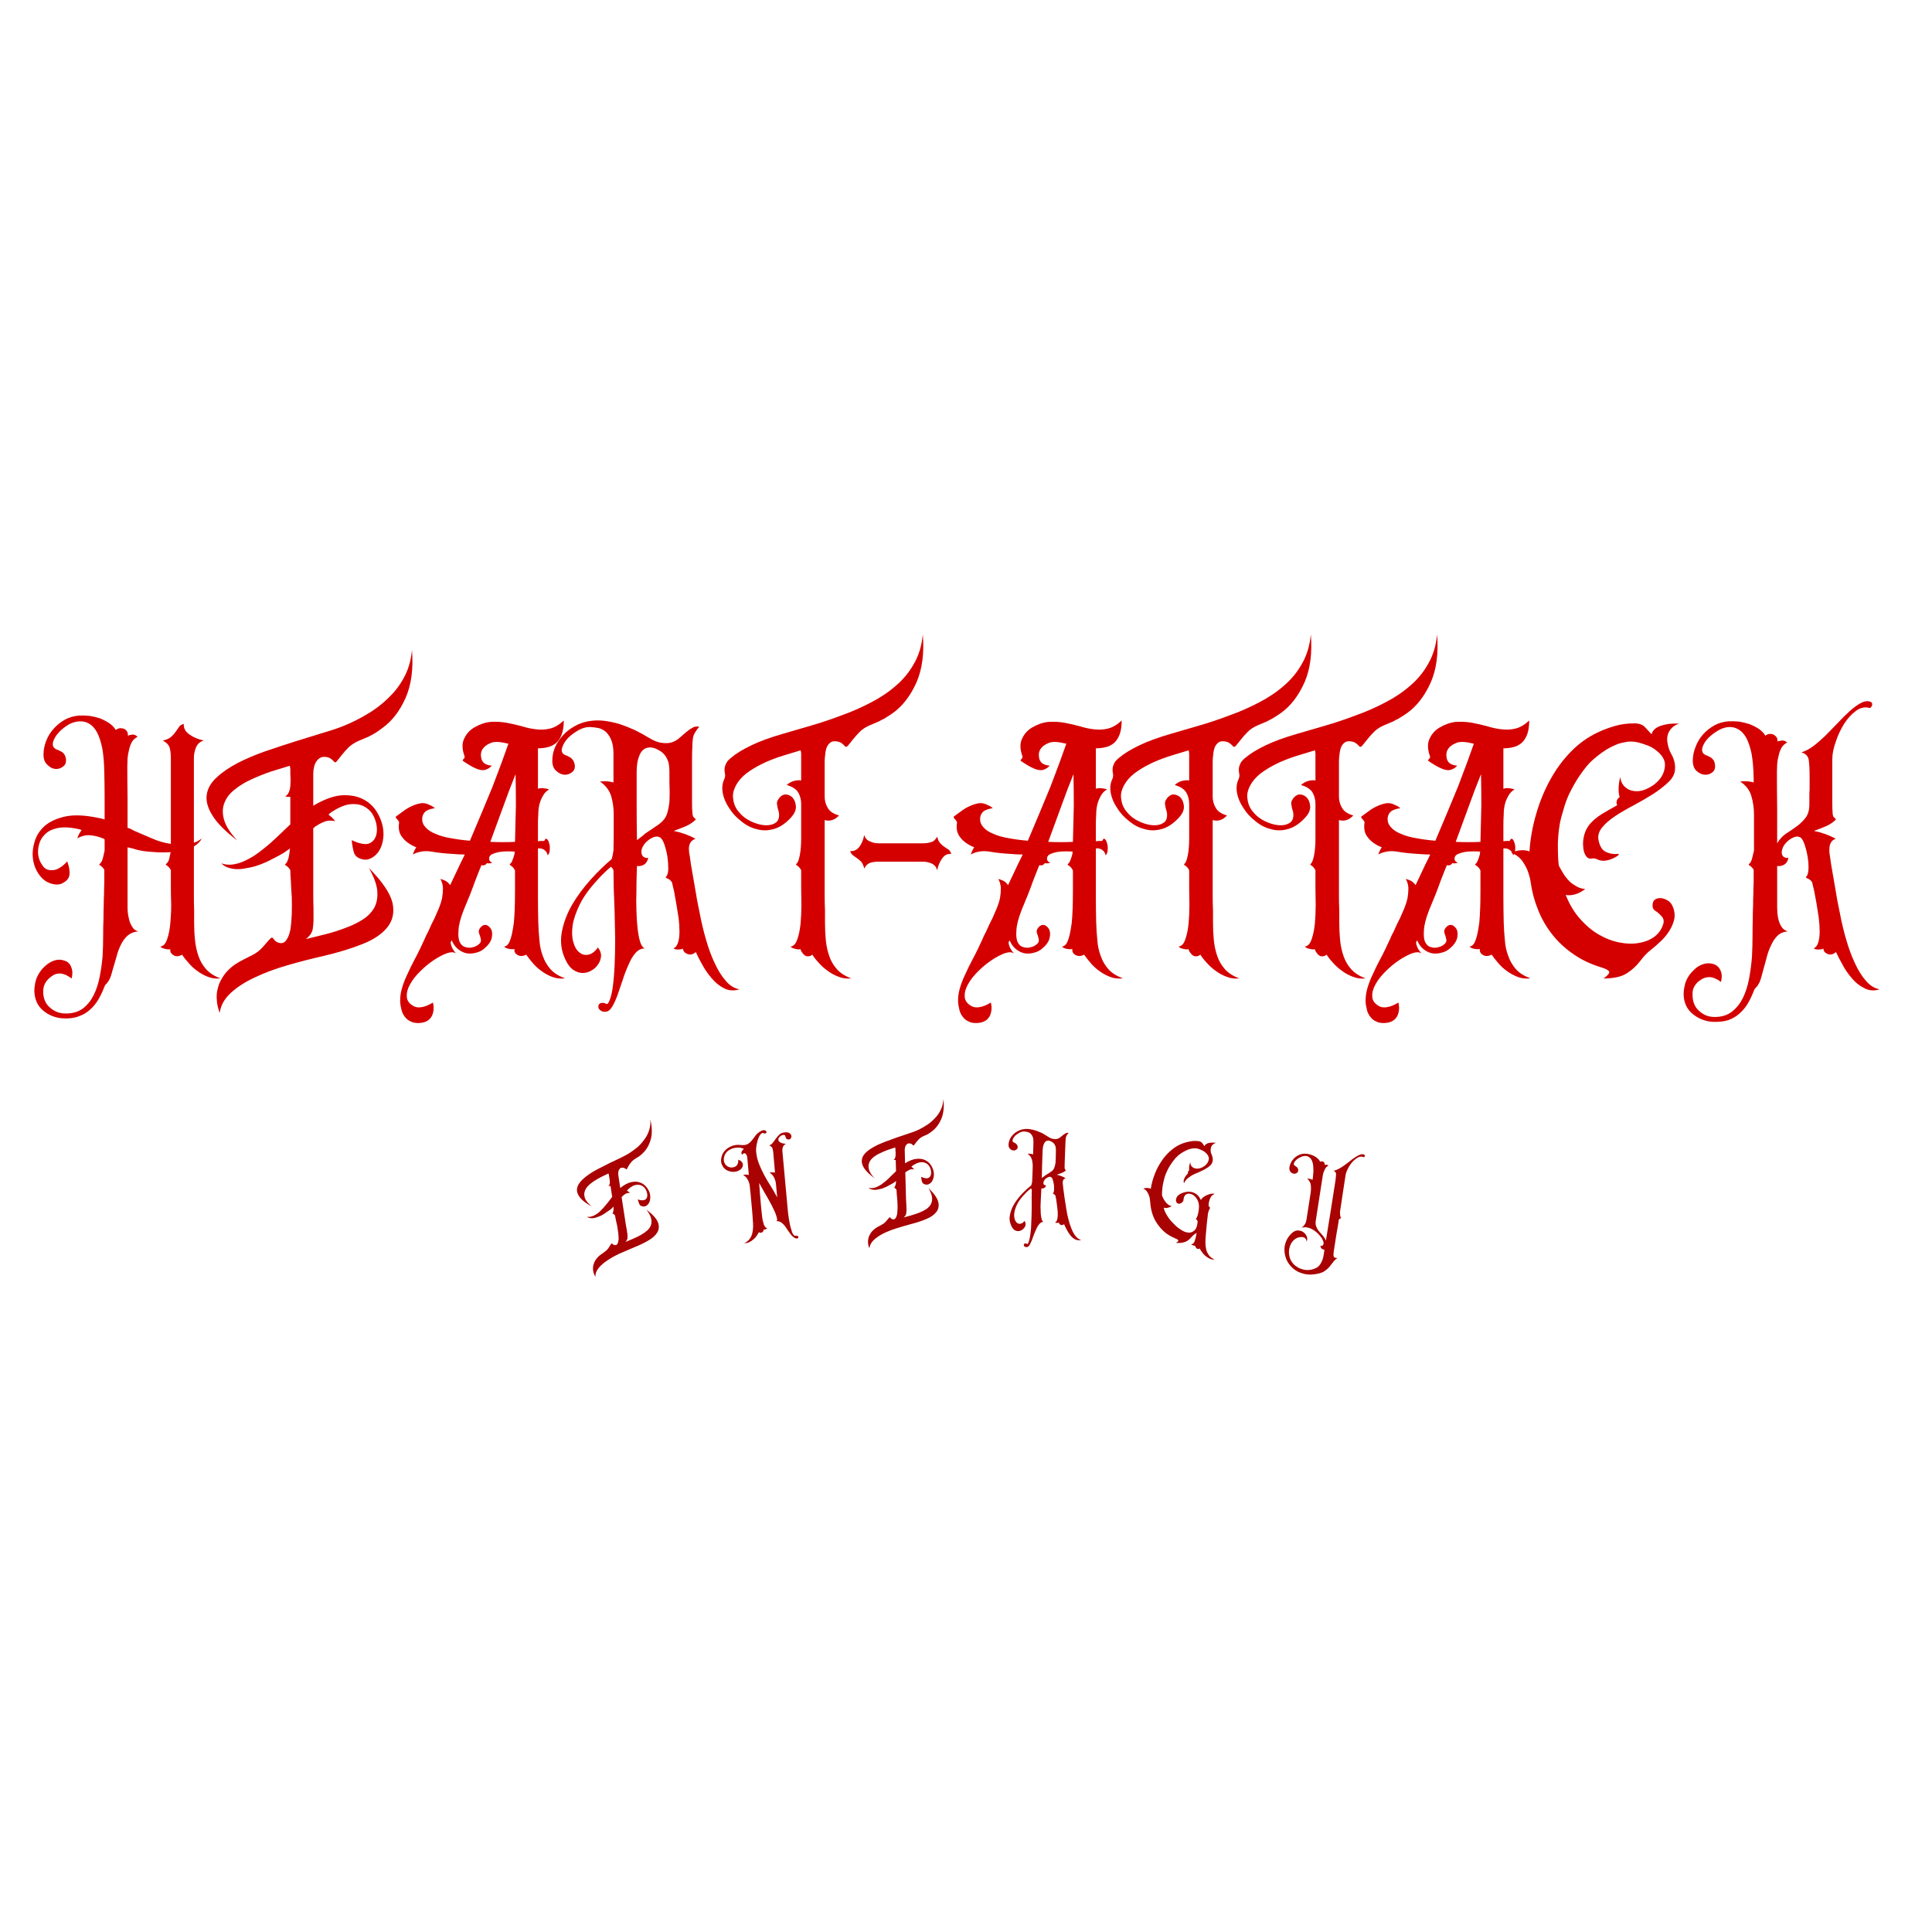<svg xmlns="http://www.w3.org/2000/svg" xmlns:xlink="http://www.w3.org/1999/xlink" width="500" zoomAndPan="magnify" viewBox="0 0 375 375" height="500" preserveAspectRatio="xMidYMid meet" version="1.0"><defs><g/></defs><g fill="#d40000" fill-opacity="1"><g transform="translate(6.211, 184.905)"><g><path d="M 16.266 -43.219 C 16.566 -43.445 16.863 -43.562 17.156 -43.562 C 17.457 -43.562 17.734 -43.504 17.984 -43.391 C 18.211 -43.242 18.383 -43.055 18.5 -42.828 C 18.602 -42.578 18.641 -42.336 18.609 -42.109 C 18.867 -42.223 19.18 -42.297 19.547 -42.328 C 19.879 -42.328 20.195 -42.18 20.5 -41.891 C 20.02 -41.66 19.648 -41.328 19.391 -40.891 C 19.129 -40.398 18.941 -39.879 18.828 -39.328 C 18.68 -38.766 18.586 -38.207 18.547 -37.656 C 18.516 -37.062 18.5 -36.539 18.5 -36.094 C 18.5 -34.008 18.516 -32.004 18.547 -30.078 C 18.547 -28.109 18.547 -26.16 18.547 -24.234 C 18.734 -24.16 18.938 -24.086 19.156 -24.016 C 19.344 -23.898 19.551 -23.785 19.781 -23.672 C 20.969 -23.148 22.133 -22.648 23.281 -22.172 C 24.438 -21.648 25.66 -21.297 26.953 -21.109 L 26.953 -37.766 C 26.953 -38.504 26.879 -39.156 26.734 -39.719 C 26.586 -40.27 26.145 -40.754 25.406 -41.172 C 26.102 -41.316 26.641 -41.555 27.016 -41.891 C 27.348 -42.18 27.629 -42.492 27.859 -42.828 C 28.078 -43.172 28.297 -43.488 28.516 -43.781 C 28.703 -44.082 29.02 -44.285 29.469 -44.391 C 29.395 -43.578 29.766 -42.891 30.578 -42.328 C 31.359 -41.773 32.285 -41.391 33.359 -41.172 C 32.66 -40.984 32.16 -40.555 31.859 -39.891 C 31.566 -39.211 31.422 -38.504 31.422 -37.766 L 31.422 -21.328 C 31.941 -21.484 32.457 -21.766 32.969 -22.172 C 32.676 -21.578 32.16 -21.055 31.422 -20.609 L 31.422 -11.141 C 31.422 -10.141 31.438 -9.176 31.469 -8.25 C 31.469 -7.281 31.469 -6.5 31.469 -5.906 C 31.469 -4.719 31.523 -3.566 31.641 -2.453 C 31.754 -1.336 31.977 -0.297 32.312 0.672 C 32.645 1.629 33.145 2.484 33.812 3.234 C 34.477 3.973 35.406 4.566 36.594 5.016 L 36.438 5.016 C 35.613 5.086 34.832 4.973 34.094 4.672 C 33.344 4.379 32.656 3.992 32.031 3.516 C 31.395 3.066 30.836 2.547 30.359 1.953 C 29.836 1.391 29.426 0.867 29.125 0.391 C 28.5 0.766 27.945 0.801 27.469 0.5 C 26.977 0.207 26.77 -0.18 26.844 -0.672 C 26.625 -0.598 26.312 -0.613 25.906 -0.719 C 25.457 -0.789 25.125 -0.941 24.906 -1.172 C 25.5 -1.242 25.941 -1.727 26.234 -2.625 C 26.535 -3.477 26.738 -4.5 26.844 -5.688 C 26.957 -6.832 27.016 -8.035 27.016 -9.297 C 26.973 -10.566 26.953 -11.645 26.953 -12.531 L 26.953 -15.984 C 26.773 -16.359 26.555 -16.641 26.297 -16.828 C 25.992 -17.004 25.898 -17.133 26.016 -17.219 C 26.273 -17.363 26.477 -17.676 26.625 -18.156 C 26.738 -18.645 26.832 -19.094 26.906 -19.5 C 25.676 -19.426 24.488 -19.441 23.344 -19.547 C 22.188 -19.617 21.238 -19.75 20.5 -19.938 C 20.195 -20.008 19.879 -20.102 19.547 -20.219 C 19.211 -20.289 18.879 -20.363 18.547 -20.438 L 18.547 -8.75 C 18.547 -8.082 18.617 -7.43 18.766 -6.797 C 18.879 -6.16 19.086 -5.602 19.391 -5.125 C 19.648 -4.602 20.055 -4.27 20.609 -4.125 C 19.797 -4.051 19.129 -3.789 18.609 -3.344 C 18.086 -2.895 17.66 -2.336 17.328 -1.672 C 16.953 -0.961 16.656 -0.18 16.438 0.672 C 16.176 1.523 15.914 2.414 15.656 3.344 C 15.469 4.082 15.301 4.617 15.156 4.953 C 14.969 5.328 14.816 5.586 14.703 5.734 C 14.555 5.922 14.445 6.051 14.375 6.125 C 14.258 6.195 14.164 6.328 14.094 6.516 C 13.758 7.41 13.367 8.25 12.922 9.031 C 12.473 9.801 11.938 10.469 11.312 11.031 C 10.676 11.625 9.93 12.066 9.078 12.359 C 8.191 12.703 7.133 12.832 5.906 12.75 C 4.488 12.645 3.242 12.145 2.172 11.25 C 1.098 10.363 0.523 9.117 0.453 7.516 C 0.453 6.773 0.562 6.016 0.781 5.234 C 1.258 3.93 2.055 2.891 3.172 2.109 C 4.285 1.367 5.328 1.188 6.297 1.562 C 6.961 1.75 7.406 2.176 7.625 2.844 C 7.883 3.469 7.906 4.191 7.688 5.016 C 7.539 4.941 7.41 4.848 7.297 4.734 C 7.18 4.66 7.051 4.586 6.906 4.516 C 6.789 4.441 6.695 4.383 6.625 4.344 C 6.52 4.312 6.41 4.273 6.297 4.234 C 5.473 3.93 4.711 4.004 4.016 4.453 C 2.785 5.234 2.172 6.254 2.172 7.516 C 2.172 8.891 2.617 9.945 3.516 10.688 C 4.398 11.469 5.438 11.844 6.625 11.812 C 7.926 11.812 9.023 11.477 9.922 10.812 C 10.773 10.133 11.457 9.281 11.969 8.25 C 12.488 7.207 12.879 6.016 13.141 4.672 C 13.398 3.379 13.586 2.047 13.703 0.672 C 13.773 -0.672 13.812 -1.988 13.812 -3.281 C 13.812 -4.551 13.832 -5.664 13.875 -6.625 C 13.875 -7.551 13.891 -8.406 13.922 -9.188 C 13.922 -9.969 13.941 -10.727 13.984 -11.469 C 13.984 -12.176 14 -12.898 14.031 -13.641 C 14.031 -14.391 14.031 -15.207 14.031 -16.094 C 13.852 -16.395 13.633 -16.641 13.375 -16.828 C 13.07 -17.004 12.992 -17.133 13.141 -17.219 C 13.398 -17.395 13.609 -17.781 13.766 -18.375 C 13.91 -18.938 14.02 -19.422 14.094 -19.828 L 14.094 -22 C 13.945 -22.07 13.852 -22.129 13.812 -22.172 L 13.641 -22.219 C 12.898 -22.52 12.125 -22.707 11.312 -22.781 C 10.457 -22.852 9.617 -22.648 8.797 -22.172 C 8.984 -22.797 9.266 -23.332 9.641 -23.781 C 9.453 -23.852 9.301 -23.91 9.188 -23.953 C 9.082 -23.953 8.973 -23.973 8.859 -24.016 C 7.297 -24.348 5.992 -24.398 4.953 -24.172 C 3.91 -23.953 3.113 -23.562 2.562 -23 C 1.969 -22.445 1.578 -21.801 1.391 -21.062 C 1.172 -20.312 1.113 -19.586 1.219 -18.891 C 1.332 -18.18 1.578 -17.566 1.953 -17.047 C 2.285 -16.484 2.727 -16.148 3.281 -16.047 C 3.875 -15.93 4.453 -16.004 5.016 -16.266 C 5.641 -16.566 6.25 -17.051 6.844 -17.719 C 6.957 -17.301 7.07 -16.91 7.188 -16.547 C 7.258 -16.172 7.297 -15.816 7.297 -15.484 C 7.297 -15.109 7.223 -14.773 7.078 -14.484 C 6.891 -14.148 6.57 -13.852 6.125 -13.594 C 5.57 -13.219 4.883 -13.125 4.062 -13.312 C 3.02 -13.531 2.164 -14.086 1.5 -14.984 C 0.832 -15.836 0.406 -16.836 0.219 -17.984 C 0.031 -19.098 0.125 -20.27 0.5 -21.5 C 0.832 -22.688 1.5 -23.727 2.5 -24.625 C 3.508 -25.477 4.867 -26.086 6.578 -26.453 C 8.285 -26.785 10.422 -26.676 12.984 -26.125 L 13.531 -26.016 C 13.719 -25.973 13.906 -25.914 14.094 -25.844 L 14.094 -30.406 C 14.094 -31.938 14.07 -33.477 14.031 -35.031 C 14 -36.852 13.867 -38.395 13.641 -39.656 C 13.379 -40.914 13.047 -41.938 12.641 -42.719 C 12.234 -43.469 11.77 -44.008 11.25 -44.344 C 10.727 -44.676 10.191 -44.859 9.641 -44.891 C 8.816 -44.93 8.016 -44.75 7.234 -44.344 C 6.461 -43.895 5.797 -43.375 5.234 -42.781 C 4.68 -42.188 4.312 -41.594 4.125 -41 C 3.938 -40.406 4.031 -39.957 4.406 -39.656 C 4.582 -39.508 4.801 -39.398 5.062 -39.328 C 5.289 -39.211 5.516 -39.102 5.734 -39 C 5.922 -38.883 6.086 -38.734 6.234 -38.547 C 6.391 -38.328 6.504 -38.051 6.578 -37.719 C 6.68 -37.008 6.516 -36.488 6.078 -36.156 C 5.629 -35.781 5.125 -35.613 4.562 -35.656 C 4.008 -35.688 3.492 -35.945 3.016 -36.438 C 2.492 -36.875 2.234 -37.539 2.234 -38.438 C 2.234 -39.363 2.414 -40.273 2.781 -41.172 C 3.113 -42.023 3.598 -42.801 4.234 -43.5 C 4.828 -44.164 5.551 -44.742 6.406 -45.234 C 7.258 -45.68 8.172 -45.941 9.141 -46.016 C 9.805 -46.047 10.492 -46.023 11.203 -45.953 C 11.898 -45.836 12.582 -45.672 13.25 -45.453 C 13.883 -45.191 14.484 -44.875 15.047 -44.5 C 15.555 -44.133 15.961 -43.707 16.266 -43.219 Z M 16.266 -43.219 "/></g></g></g><g fill="#d40000" fill-opacity="1"><g transform="translate(39.912, 184.905)"><g><path d="M 15.484 -17.219 C 15.672 -17.32 15.859 -17.656 16.047 -18.219 C 16.191 -18.738 16.301 -19.406 16.375 -20.219 L 15.203 -19.391 C 14.648 -19.055 13.926 -18.664 13.031 -18.219 C 12.145 -17.727 11.18 -17.301 10.141 -16.938 C 9.473 -16.707 8.801 -16.539 8.125 -16.438 C 7.426 -16.281 6.781 -16.203 6.188 -16.203 C 5.551 -16.203 4.973 -16.297 4.453 -16.484 C 3.898 -16.641 3.438 -16.922 3.062 -17.328 C 3.727 -17.098 4.414 -17.02 5.125 -17.094 C 5.832 -17.176 6.535 -17.363 7.234 -17.656 C 7.941 -17.957 8.648 -18.328 9.359 -18.766 C 10.023 -19.211 10.676 -19.695 11.312 -20.219 C 12.164 -20.883 13.02 -21.629 13.875 -22.453 L 16.438 -24.906 L 16.438 -30.25 L 15.938 -30.25 C 15.781 -30.25 15.613 -30.285 15.438 -30.359 C 15.77 -30.504 16.008 -30.766 16.156 -31.141 C 16.301 -31.473 16.395 -31.863 16.438 -32.312 C 16.469 -32.75 16.484 -33.191 16.484 -33.641 C 16.453 -34.086 16.438 -34.461 16.438 -34.766 L 16.438 -35.594 C 16.438 -35.812 16.398 -36.035 16.328 -36.266 C 15.211 -35.93 14.004 -35.562 12.703 -35.156 C 11.398 -34.707 10.133 -34.203 8.906 -33.641 C 7.688 -33.086 6.613 -32.438 5.688 -31.688 C 4.719 -30.945 4.047 -30.094 3.672 -29.125 C 3.266 -28.164 3.227 -27.07 3.562 -25.844 C 3.895 -24.625 4.75 -23.27 6.125 -21.781 C 3.789 -23.562 2.176 -25.195 1.281 -26.688 C 0.383 -28.133 0.031 -29.469 0.219 -30.688 C 0.406 -31.914 1.055 -33.031 2.172 -34.031 C 3.242 -35.031 4.598 -35.957 6.234 -36.812 C 7.836 -37.633 9.641 -38.398 11.641 -39.109 C 13.609 -39.773 15.578 -40.422 17.547 -41.047 C 19.516 -41.641 21.391 -42.219 23.172 -42.781 C 24.953 -43.301 26.457 -43.836 27.688 -44.391 C 29.281 -45.098 30.801 -45.914 32.25 -46.844 C 33.664 -47.77 34.93 -48.828 36.047 -50.016 C 37.16 -51.172 38.066 -52.473 38.766 -53.922 C 39.473 -55.367 39.898 -56.984 40.047 -58.766 C 40.348 -55.129 39.941 -52.031 38.828 -49.469 C 37.672 -46.863 36.145 -44.895 34.25 -43.562 C 33.508 -42.969 32.75 -42.484 31.969 -42.109 C 31.676 -41.922 31.363 -41.773 31.031 -41.672 C 30.656 -41.516 30.266 -41.348 29.859 -41.172 C 29.035 -40.828 28.348 -40.398 27.797 -39.891 C 27.234 -39.328 26.77 -38.805 26.406 -38.328 C 26.031 -37.836 25.734 -37.461 25.516 -37.203 C 25.285 -36.91 25.098 -36.859 24.953 -37.047 C 24.547 -37.492 24.176 -37.77 23.844 -37.875 C 23.32 -38.02 22.875 -38.039 22.5 -37.938 C 22.133 -37.789 21.836 -37.566 21.609 -37.266 C 21.348 -36.93 21.164 -36.539 21.062 -36.094 C 20.945 -35.645 20.891 -35.203 20.891 -34.766 L 20.891 -28.516 C 22.891 -29.703 24.691 -30.375 26.297 -30.531 C 27.891 -30.633 29.258 -30.41 30.406 -29.859 C 31.562 -29.297 32.473 -28.5 33.141 -27.469 C 33.805 -26.426 34.234 -25.348 34.422 -24.234 C 34.609 -23.078 34.535 -21.977 34.203 -20.938 C 33.867 -19.863 33.273 -19.051 32.422 -18.5 C 31.754 -18.082 31.102 -17.953 30.469 -18.109 C 29.5 -18.328 28.926 -18.805 28.75 -19.547 C 28.562 -20.254 28.43 -21.016 28.359 -21.828 C 29.211 -21.422 29.953 -21.18 30.578 -21.109 C 31.211 -20.992 31.754 -21.109 32.203 -21.453 C 32.641 -21.742 32.953 -22.223 33.141 -22.891 C 33.285 -23.523 33.285 -24.211 33.141 -24.953 C 32.992 -25.66 32.719 -26.348 32.312 -27.016 C 31.863 -27.648 31.285 -28.133 30.578 -28.469 C 29.836 -28.801 28.969 -28.91 27.969 -28.797 C 26.926 -28.648 25.754 -28.148 24.453 -27.297 C 24.234 -27.148 24.031 -26.984 23.844 -26.797 L 24.516 -26.234 C 24.734 -26.047 24.938 -25.805 25.125 -25.516 C 24.488 -25.66 23.895 -25.66 23.344 -25.516 C 22.781 -25.328 22.258 -25.082 21.781 -24.781 C 21.633 -24.676 21.484 -24.586 21.328 -24.516 C 21.18 -24.398 21.035 -24.27 20.891 -24.125 L 20.891 -11.312 C 20.891 -10.344 20.906 -9.41 20.938 -8.516 C 20.938 -7.586 20.938 -6.828 20.938 -6.234 C 20.938 -5.797 20.883 -5.223 20.781 -4.516 C 20.625 -3.805 20.176 -3.176 19.438 -2.625 L 23.234 -3.562 C 24.566 -3.895 25.863 -4.305 27.125 -4.797 C 28.352 -5.234 29.469 -5.77 30.469 -6.406 C 31.469 -7.039 32.227 -7.82 32.75 -8.75 C 33.238 -9.676 33.426 -10.77 33.312 -12.031 C 33.195 -13.258 32.656 -14.727 31.688 -16.438 C 34.289 -13.801 35.816 -11.551 36.266 -9.688 C 36.672 -7.832 36.336 -6.238 35.266 -4.906 C 34.18 -3.562 32.523 -2.461 30.297 -1.609 C 28.035 -0.723 25.531 0.035 22.781 0.672 C 20.477 1.191 18.176 1.785 15.875 2.453 C 13.57 3.117 11.473 3.898 9.578 4.797 C 7.68 5.68 6.125 6.68 4.906 7.797 C 3.645 8.953 2.922 10.254 2.734 11.703 C 2.398 10.805 2.211 9.969 2.172 9.188 C 2.098 8.406 2.156 7.68 2.344 7.016 C 2.488 6.348 2.727 5.738 3.062 5.188 C 3.363 4.625 3.719 4.117 4.125 3.672 C 4.676 3.078 5.234 2.598 5.797 2.234 C 6.316 1.898 6.836 1.602 7.359 1.344 C 7.836 1.113 8.316 0.867 8.797 0.609 C 9.285 0.391 9.789 0.078 10.312 -0.328 C 10.719 -0.66 11.066 -1.016 11.359 -1.391 C 11.66 -1.723 11.922 -2.02 12.141 -2.281 C 12.367 -2.539 12.555 -2.727 12.703 -2.844 C 12.848 -2.957 12.977 -2.938 13.094 -2.781 C 13.426 -2.301 13.758 -2.023 14.094 -1.953 C 14.727 -1.723 15.227 -1.852 15.594 -2.344 C 15.969 -2.82 16.25 -3.508 16.438 -4.406 C 16.582 -5.289 16.676 -6.312 16.719 -7.469 C 16.75 -8.582 16.75 -9.695 16.719 -10.812 C 16.633 -11.926 16.578 -12.945 16.547 -13.875 C 16.473 -14.801 16.438 -15.504 16.438 -15.984 C 16.25 -16.359 16.004 -16.641 15.703 -16.828 C 15.41 -17.004 15.336 -17.133 15.484 -17.219 Z M 15.484 -17.219 "/></g></g></g><g fill="#d40000" fill-opacity="1"><g transform="translate(76.9, 184.905)"><g><path d="M 27.516 -15.984 L 27.516 -10.969 C 27.516 -9.301 27.535 -7.629 27.578 -5.953 C 27.609 -4.766 27.68 -3.613 27.797 -2.5 C 27.867 -1.352 28.094 -0.297 28.469 0.672 C 28.801 1.629 29.301 2.484 29.969 3.234 C 30.633 3.973 31.547 4.547 32.703 4.953 C 32.66 4.992 32.602 5.016 32.531 5.016 C 31.719 5.086 30.938 4.973 30.188 4.672 C 29.445 4.379 28.758 3.992 28.125 3.516 C 27.5 3.066 26.941 2.547 26.453 1.953 C 25.973 1.391 25.566 0.867 25.234 0.391 C 24.598 0.723 24.039 0.742 23.562 0.453 C 23.082 0.191 22.879 -0.195 22.953 -0.719 C 22.723 -0.645 22.391 -0.645 21.953 -0.719 C 21.504 -0.789 21.164 -0.941 20.938 -1.172 C 21.312 -1.203 21.629 -1.441 21.891 -1.891 C 22.109 -2.336 22.297 -2.895 22.453 -3.562 C 22.598 -4.227 22.727 -4.988 22.844 -5.844 C 22.914 -6.664 22.969 -7.52 23 -8.406 C 23.039 -9.332 23.062 -10.484 23.062 -11.859 L 23.062 -15.938 C 22.875 -16.344 22.633 -16.641 22.344 -16.828 C 22.039 -17.004 21.961 -17.133 22.109 -17.219 C 22.223 -17.289 22.336 -17.438 22.453 -17.656 C 22.523 -17.875 22.617 -18.113 22.734 -18.375 C 22.805 -18.602 22.879 -18.848 22.953 -19.109 C 22.984 -19.328 23 -19.492 23 -19.609 C 22.664 -19.641 22.223 -19.656 21.672 -19.656 C 21.109 -19.656 20.566 -19.617 20.047 -19.547 C 19.523 -19.441 19.082 -19.312 18.719 -19.156 C 18.312 -18.977 18.086 -18.719 18.047 -18.375 C 17.973 -17.969 18.176 -17.656 18.656 -17.438 C 18.551 -17.395 18.457 -17.375 18.375 -17.375 C 18.27 -17.344 18.16 -17.328 18.047 -17.328 C 17.828 -17.328 17.68 -17.344 17.609 -17.375 C 17.422 -17.082 17.176 -16.938 16.875 -16.938 C 16.727 -16.938 16.617 -16.953 16.547 -16.984 L 16.094 -15.875 C 15.875 -15.32 15.613 -14.656 15.312 -13.875 C 15.02 -13.051 14.688 -12.16 14.312 -11.203 C 13.906 -10.234 13.5 -9.25 13.094 -8.25 C 12.457 -6.613 12.125 -5.297 12.094 -4.297 C 12.008 -3.285 12.098 -2.52 12.359 -2 C 12.617 -1.477 12.992 -1.164 13.484 -1.062 C 13.961 -0.906 14.441 -0.906 14.922 -1.062 C 15.367 -1.164 15.758 -1.367 16.094 -1.672 C 16.395 -1.93 16.508 -2.227 16.438 -2.562 C 16.363 -2.969 16.25 -3.359 16.094 -3.734 C 15.945 -4.109 16.023 -4.477 16.328 -4.844 C 16.691 -5.289 17.098 -5.457 17.547 -5.344 C 17.953 -5.195 18.27 -4.883 18.5 -4.406 C 18.676 -3.914 18.676 -3.336 18.5 -2.672 C 18.27 -1.961 17.727 -1.273 16.875 -0.609 C 16.508 -0.348 16.141 -0.164 15.766 -0.062 C 14.609 0.312 13.586 0.258 12.703 -0.219 C 11.805 -0.707 11.176 -1.414 10.812 -2.344 C 10.551 -2.188 10.508 -1.867 10.688 -1.391 C 10.844 -0.867 11.16 -0.348 11.641 0.172 C 11.234 -0.129 10.641 -0.148 9.859 0.109 C 9.047 0.41 8.191 0.859 7.297 1.453 C 6.398 2.047 5.547 2.75 4.734 3.562 C 3.879 4.383 3.211 5.223 2.734 6.078 C 2.242 6.93 2.02 7.727 2.062 8.469 C 2.062 9.25 2.488 9.879 3.344 10.359 C 3.75 10.617 4.285 10.691 4.953 10.578 C 5.617 10.473 6.344 10.176 7.125 9.688 C 7.352 10.508 7.316 11.312 7.016 12.094 C 6.68 12.906 6.031 13.406 5.062 13.594 C 4.207 13.738 3.504 13.68 2.953 13.422 C 2.391 13.203 1.941 12.848 1.609 12.359 C 1.273 11.922 1.055 11.383 0.953 10.75 C 0.797 10.113 0.738 9.5 0.781 8.906 C 0.812 8.164 0.957 7.391 1.219 6.578 C 1.477 5.754 1.816 4.914 2.234 4.062 C 2.598 3.25 3.004 2.414 3.453 1.562 C 3.898 0.738 4.305 -0.055 4.672 -0.828 C 4.93 -1.391 5.191 -1.945 5.453 -2.5 C 5.68 -3.062 5.941 -3.602 6.234 -4.125 C 6.609 -5.008 7.02 -5.879 7.469 -6.734 C 7.727 -7.328 8.004 -7.961 8.297 -8.641 C 8.555 -9.266 8.758 -9.91 8.906 -10.578 C 9.02 -11.211 9.078 -11.863 9.078 -12.531 C 9.047 -13.164 8.879 -13.758 8.578 -14.312 C 8.953 -14.207 9.32 -14.062 9.688 -13.875 C 10.02 -13.645 10.281 -13.383 10.469 -13.094 C 11.25 -14.758 11.898 -16.133 12.422 -17.219 C 12.941 -18.25 13.238 -18.859 13.312 -19.047 C 12.531 -19.047 11.77 -19.082 11.031 -19.156 C 10.289 -19.195 9.566 -19.254 8.859 -19.328 C 8.191 -19.398 7.52 -19.492 6.844 -19.609 C 6.145 -19.723 5.477 -19.723 4.844 -19.609 C 4.219 -19.492 3.68 -19.305 3.234 -19.047 C 3.422 -19.609 3.645 -20.07 3.906 -20.438 C 2.707 -20.926 1.812 -21.562 1.219 -22.344 C 0.594 -23.082 0.375 -24.047 0.562 -25.234 C 0.562 -25.348 0.523 -25.457 0.453 -25.562 L 0.172 -25.906 C 0.055 -26.008 -0.02 -26.117 -0.062 -26.234 C -0.133 -26.305 -0.113 -26.379 0 -26.453 C 0.406 -26.754 0.867 -27.094 1.391 -27.469 C 1.867 -27.832 2.391 -28.145 2.953 -28.406 C 3.504 -28.664 4.062 -28.852 4.625 -28.969 C 5.176 -29.07 5.695 -29.016 6.188 -28.797 C 6.445 -28.68 6.688 -28.57 6.906 -28.469 C 7.125 -28.352 7.328 -28.203 7.516 -28.016 C 6.992 -27.984 6.473 -27.836 5.953 -27.578 C 5.441 -27.273 5.145 -26.812 5.062 -26.188 C 4.988 -25.477 5.195 -24.863 5.688 -24.344 C 6.125 -23.82 6.77 -23.395 7.625 -23.062 C 8.445 -22.688 9.43 -22.406 10.578 -22.219 C 11.734 -22 12.977 -21.832 14.312 -21.719 C 15.094 -23.539 15.852 -25.344 16.594 -27.125 C 17.344 -28.906 18.051 -30.613 18.719 -32.25 C 19.344 -33.883 19.914 -35.406 20.438 -36.812 C 20.957 -38.227 21.406 -39.473 21.781 -40.547 C 21.039 -40.734 20.375 -40.848 19.781 -40.891 C 19.145 -40.922 18.641 -40.844 18.266 -40.656 C 17.566 -40.363 17.066 -39.977 16.766 -39.5 C 16.43 -38.977 16.359 -38.344 16.547 -37.594 C 16.691 -37.113 16.969 -36.781 17.375 -36.594 C 17.75 -36.406 18.141 -36.312 18.547 -36.312 C 18.328 -36.02 18.051 -35.801 17.719 -35.656 C 17.383 -35.469 17.031 -35.391 16.656 -35.422 C 16.25 -35.461 15.844 -35.578 15.438 -35.766 C 14.988 -35.953 14.562 -36.176 14.156 -36.438 C 13.738 -36.688 13.363 -36.926 13.031 -37.156 C 12.844 -37.27 12.863 -37.414 13.094 -37.594 C 13.281 -37.781 13.332 -37.969 13.25 -38.156 C 12.77 -39.531 12.754 -40.66 13.203 -41.547 C 13.609 -42.441 14.238 -43.148 15.094 -43.672 C 16.176 -44.305 17.234 -44.676 18.266 -44.781 C 19.305 -44.852 20.348 -44.801 21.391 -44.625 C 22.391 -44.438 23.375 -44.211 24.344 -43.953 C 25.312 -43.648 26.258 -43.445 27.188 -43.344 C 28.113 -43.227 29.02 -43.281 29.906 -43.5 C 30.801 -43.727 31.676 -44.25 32.531 -45.062 C 32.531 -43.988 32.398 -43.098 32.141 -42.391 C 31.879 -41.68 31.523 -41.125 31.078 -40.719 C 30.598 -40.312 30.062 -40.035 29.469 -39.891 C 28.832 -39.734 28.18 -39.656 27.516 -39.656 L 27.516 -31.812 C 27.816 -31.914 28.172 -31.953 28.578 -31.922 C 28.941 -31.879 29.312 -31.801 29.688 -31.688 C 29.133 -31.352 28.727 -30.926 28.469 -30.406 C 28.164 -29.895 27.941 -29.344 27.797 -28.75 C 27.648 -28.113 27.578 -27.461 27.578 -26.797 C 27.535 -26.129 27.516 -25.516 27.516 -24.953 L 27.516 -21.609 C 27.703 -21.648 27.891 -21.672 28.078 -21.672 L 28.578 -21.672 C 28.723 -21.672 28.816 -21.742 28.859 -21.891 C 28.891 -22.004 28.977 -22.078 29.125 -22.109 C 29.238 -22.109 29.367 -21.977 29.516 -21.719 C 29.629 -21.457 29.723 -21.16 29.797 -20.828 C 29.836 -20.461 29.836 -20.113 29.797 -19.781 C 29.766 -19.406 29.633 -19.109 29.406 -18.891 C 29.332 -19.328 29.113 -19.676 28.75 -19.938 C 28.375 -20.195 27.961 -20.289 27.516 -20.219 Z M 18.266 -21.5 C 19.941 -21.426 21.539 -21.426 23.062 -21.5 C 23.133 -23.844 23.191 -26.164 23.234 -28.469 C 23.234 -30.727 23.211 -32.785 23.172 -34.641 C 22.316 -32.523 21.5 -30.375 20.719 -28.188 C 19.906 -25.957 19.086 -23.727 18.266 -21.5 Z M 18.266 -21.5 "/></g></g></g><g fill="#d40000" fill-opacity="1"><g transform="translate(106.981, 184.905)"><g><path d="M 11.594 -16.656 C 11.102 -16.25 10.656 -15.844 10.25 -15.438 C 9.801 -15.02 9.375 -14.57 8.969 -14.094 C 7.445 -12.457 6.316 -10.895 5.578 -9.406 C 4.828 -7.883 4.359 -6.516 4.172 -5.297 C 3.992 -4.023 4.035 -2.945 4.297 -2.062 C 4.547 -1.133 4.93 -0.469 5.453 -0.062 C 5.973 0.383 6.566 0.535 7.234 0.391 C 7.867 0.273 8.484 -0.188 9.078 -1 C 9.484 -0.477 9.688 0.055 9.688 0.609 C 9.656 1.203 9.473 1.742 9.141 2.234 C 8.805 2.754 8.379 3.16 7.859 3.453 C 7.297 3.785 6.719 3.953 6.125 3.953 C 5.5 3.953 4.891 3.75 4.297 3.344 C 3.691 2.938 3.172 2.25 2.734 1.281 C 1.953 -0.383 1.727 -2.129 2.062 -3.953 C 2.395 -5.773 3.062 -7.555 4.062 -9.297 C 5.07 -11.004 6.281 -12.641 7.688 -14.203 C 9.062 -15.723 10.414 -17.039 11.75 -18.156 C 11.895 -18.676 12.008 -19.234 12.094 -19.828 C 12.125 -21.086 12.141 -22.297 12.141 -23.453 L 12.141 -26.844 C 12.141 -28.07 11.973 -29.258 11.641 -30.406 C 11.266 -31.562 10.539 -32.492 9.469 -33.203 C 9.945 -33.273 10.41 -33.289 10.859 -33.25 C 11.266 -33.219 11.676 -33.145 12.094 -33.031 L 12.094 -38.547 C 12.094 -39.617 11.961 -40.492 11.703 -41.172 C 11.441 -41.836 11.102 -42.375 10.688 -42.781 C 10.281 -43.156 9.816 -43.414 9.297 -43.562 C 8.773 -43.676 8.238 -43.75 7.688 -43.781 C 6.875 -43.82 6.078 -43.617 5.297 -43.172 C 4.516 -42.723 3.844 -42.223 3.281 -41.672 C 2.727 -41.078 2.359 -40.484 2.172 -39.891 C 1.953 -39.297 2.023 -38.848 2.391 -38.547 C 2.617 -38.398 2.844 -38.289 3.062 -38.219 C 3.281 -38.102 3.504 -37.988 3.734 -37.875 C 3.922 -37.727 4.086 -37.562 4.234 -37.375 C 4.379 -37.156 4.488 -36.879 4.562 -36.547 C 4.676 -35.867 4.508 -35.363 4.062 -35.031 C 3.613 -34.664 3.113 -34.5 2.562 -34.531 C 2.008 -34.57 1.488 -34.816 1 -35.266 C 0.477 -35.703 0.219 -36.367 0.219 -37.266 C 0.219 -38.191 0.406 -39.082 0.781 -39.938 C 1.156 -40.758 1.656 -41.504 2.281 -42.172 C 2.875 -42.836 3.598 -43.41 4.453 -43.891 C 5.273 -44.379 6.164 -44.711 7.125 -44.891 C 8.094 -45.078 9.098 -45.117 10.141 -45.016 C 11.141 -44.898 12.16 -44.691 13.203 -44.391 C 14.203 -44.055 15.203 -43.664 16.203 -43.219 C 17.172 -42.738 18.082 -42.238 18.938 -41.719 C 19.906 -41.125 20.758 -40.789 21.5 -40.719 C 22.238 -40.602 22.891 -40.641 23.453 -40.828 C 24.004 -41.016 24.504 -41.312 24.953 -41.719 C 25.398 -42.094 25.828 -42.461 26.234 -42.828 C 26.641 -43.172 27.051 -43.453 27.469 -43.672 C 27.832 -43.891 28.258 -43.945 28.75 -43.844 C 28.406 -43.469 28.145 -43.113 27.969 -42.781 C 27.738 -42.445 27.586 -42.055 27.516 -41.609 C 27.441 -41.16 27.406 -40.625 27.406 -40 C 27.363 -39.363 27.344 -38.547 27.344 -37.547 L 27.344 -29.016 C 27.344 -28.242 27.363 -27.688 27.406 -27.344 C 27.406 -26.977 27.441 -26.723 27.516 -26.578 C 27.555 -26.391 27.629 -26.273 27.734 -26.234 C 27.816 -26.16 27.93 -26.031 28.078 -25.844 C 27.555 -25.32 26.926 -24.895 26.188 -24.562 C 25.406 -24.227 24.602 -23.914 23.781 -23.625 C 25.301 -23.32 26.711 -22.816 28.016 -22.109 C 27.535 -21.922 27.203 -21.66 27.016 -21.328 C 26.828 -20.992 26.734 -20.609 26.734 -20.172 C 26.734 -19.723 26.789 -19.238 26.906 -18.719 C 26.977 -18.195 27.051 -17.676 27.125 -17.156 L 27.906 -12.641 C 28.164 -10.973 28.484 -9.266 28.859 -7.516 C 29.191 -5.773 29.598 -4.086 30.078 -2.453 C 30.555 -0.773 31.113 0.727 31.75 2.062 C 32.383 3.438 33.094 4.566 33.875 5.453 C 34.645 6.379 35.535 6.938 36.547 7.125 C 35.43 7.457 34.426 7.383 33.531 6.906 C 32.645 6.457 31.848 5.805 31.141 4.953 C 30.43 4.141 29.816 3.25 29.297 2.281 C 28.773 1.352 28.367 0.555 28.078 -0.109 C 27.555 0.336 27.035 0.469 26.516 0.281 C 25.953 0.094 25.633 -0.258 25.562 -0.781 C 25.383 -0.664 25.109 -0.609 24.734 -0.609 C 24.328 -0.578 23.992 -0.648 23.734 -0.828 C 24.141 -0.984 24.438 -1.359 24.625 -1.953 C 24.812 -2.547 24.906 -3.25 24.906 -4.062 C 24.906 -4.883 24.848 -5.773 24.734 -6.734 C 24.586 -7.703 24.438 -8.633 24.281 -9.531 C 24.133 -10.414 23.988 -11.227 23.844 -11.969 C 23.656 -12.719 23.523 -13.273 23.453 -13.641 C 23.223 -13.984 22.941 -14.227 22.609 -14.375 C 22.273 -14.477 22.164 -14.586 22.281 -14.703 C 22.539 -14.93 22.691 -15.43 22.734 -16.203 C 22.734 -16.984 22.676 -17.801 22.562 -18.656 C 22.414 -19.508 22.211 -20.312 21.953 -21.062 C 21.691 -21.801 21.395 -22.242 21.062 -22.391 C 20.758 -22.578 20.348 -22.578 19.828 -22.391 C 19.305 -22.172 18.844 -21.859 18.438 -21.453 C 18.133 -21.148 17.895 -20.812 17.719 -20.438 C 17.531 -20.07 17.473 -19.68 17.547 -19.266 C 17.617 -18.859 17.805 -18.602 18.109 -18.5 C 18.398 -18.344 18.641 -18.32 18.828 -18.438 C 18.828 -18.25 18.77 -18.047 18.656 -17.828 C 18.469 -17.422 18.191 -17.141 17.828 -16.984 C 17.453 -16.805 17.062 -16.754 16.656 -16.828 C 16.656 -16.41 16.633 -15.758 16.594 -14.875 C 16.562 -13.945 16.547 -12.926 16.547 -11.812 C 16.504 -10.656 16.504 -9.469 16.547 -8.25 C 16.578 -6.977 16.648 -5.828 16.766 -4.797 C 16.879 -3.711 17.047 -2.816 17.266 -2.109 C 17.492 -1.367 17.812 -0.941 18.219 -0.828 C 17.508 -0.828 16.895 -0.531 16.375 0.062 C 15.852 0.656 15.41 1.395 15.047 2.281 C 14.629 3.176 14.254 4.145 13.922 5.188 C 13.555 6.219 13.223 7.195 12.922 8.125 C 12.586 9.062 12.234 9.844 11.859 10.469 C 11.492 11.102 11.066 11.438 10.578 11.469 C 10.172 11.508 9.859 11.438 9.641 11.25 C 9.379 11.102 9.227 10.914 9.188 10.688 C 9.113 10.469 9.148 10.25 9.297 10.031 C 9.41 9.844 9.633 9.75 9.969 9.75 C 10.227 9.75 10.453 9.805 10.641 9.922 C 10.785 10.023 10.93 9.984 11.078 9.797 C 11.453 9.172 11.734 8.207 11.922 6.906 C 12.109 5.602 12.238 4.133 12.312 2.5 C 12.383 0.875 12.422 -0.848 12.422 -2.672 C 12.379 -4.492 12.344 -6.258 12.312 -7.969 C 12.238 -9.633 12.18 -11.176 12.141 -12.594 C 12.109 -14 12.094 -15.129 12.094 -15.984 C 11.977 -16.285 11.812 -16.508 11.594 -16.656 Z M 17.828 -22.734 C 18.117 -23.023 18.453 -23.281 18.828 -23.5 C 19.16 -23.727 19.492 -23.953 19.828 -24.172 C 20.086 -24.359 20.254 -24.473 20.328 -24.516 C 20.629 -24.691 20.91 -24.895 21.172 -25.125 C 21.43 -25.312 21.672 -25.551 21.891 -25.844 C 22.223 -26.25 22.461 -26.75 22.609 -27.344 C 22.766 -27.938 22.879 -28.57 22.953 -29.25 C 22.984 -29.875 23 -30.52 23 -31.188 C 22.969 -31.863 22.953 -32.477 22.953 -33.031 L 22.953 -35.094 C 22.953 -35.727 22.895 -36.32 22.781 -36.875 C 22.633 -37.395 22.395 -37.879 22.062 -38.328 C 21.727 -38.773 21.207 -39.164 20.5 -39.5 C 20.051 -39.719 19.602 -39.828 19.156 -39.828 C 18.676 -39.828 18.25 -39.676 17.875 -39.375 C 17.508 -39.082 17.211 -38.582 16.984 -37.875 C 16.723 -37.164 16.594 -36.203 16.594 -34.984 L 16.594 -28.406 C 16.594 -26.219 16.613 -24.023 16.656 -21.828 Z M 17.828 -22.734 "/></g></g></g><g fill="#d40000" fill-opacity="1"><g transform="translate(139.958, 184.905)"><g><path d="M 14.594 -17.219 C 14.852 -17.363 15.078 -17.898 15.266 -18.828 C 15.453 -19.754 15.547 -20.867 15.547 -22.172 L 15.547 -28.859 C 15.547 -29.672 15.359 -30.41 14.984 -31.078 C 14.578 -31.742 13.832 -32.227 12.75 -32.531 C 13.082 -32.863 13.531 -33.125 14.094 -33.312 C 14.645 -33.457 15.129 -33.492 15.547 -33.422 L 15.547 -38.609 C 15.547 -38.828 15.508 -39.047 15.438 -39.266 C 14.426 -38.973 13.328 -38.641 12.141 -38.266 C 10.953 -37.898 9.801 -37.473 8.688 -36.984 C 7.539 -36.461 6.504 -35.891 5.578 -35.266 C 4.609 -34.629 3.844 -33.906 3.281 -33.094 C 2.5 -31.938 2.188 -30.875 2.344 -29.906 C 2.445 -28.906 2.816 -28.035 3.453 -27.297 C 4.047 -26.555 4.805 -25.961 5.734 -25.516 C 6.66 -25.066 7.551 -24.805 8.406 -24.734 C 9.227 -24.66 9.938 -24.805 10.531 -25.172 C 11.082 -25.504 11.32 -26.117 11.25 -27.016 C 11.219 -27.273 11.16 -27.516 11.078 -27.734 C 11.004 -27.961 10.953 -28.207 10.922 -28.469 C 10.848 -28.688 10.828 -28.926 10.859 -29.188 C 10.898 -29.406 11.031 -29.664 11.25 -29.969 C 11.695 -30.52 12.18 -30.758 12.703 -30.688 C 13.223 -30.613 13.648 -30.375 13.984 -29.969 C 14.316 -29.52 14.5 -28.961 14.531 -28.297 C 14.531 -27.629 14.234 -26.961 13.641 -26.297 C 12.566 -25.109 11.457 -24.348 10.312 -24.016 C 9.156 -23.672 8.039 -23.648 6.969 -23.953 C 5.852 -24.211 4.832 -24.734 3.906 -25.516 C 2.938 -26.254 2.156 -27.109 1.562 -28.078 C 0.926 -29.004 0.516 -29.969 0.328 -30.969 C 0.148 -31.969 0.242 -32.859 0.609 -33.641 C 0.754 -33.941 0.812 -34.258 0.781 -34.594 C 0.707 -34.883 0.672 -35.195 0.672 -35.531 C 0.672 -35.875 0.766 -36.25 0.953 -36.656 C 1.098 -37.02 1.43 -37.41 1.953 -37.828 C 2.91 -38.641 4.207 -39.438 5.844 -40.219 C 7.445 -41 9.473 -41.742 11.922 -42.453 C 13.629 -42.961 15.469 -43.5 17.438 -44.062 C 19.363 -44.613 21.312 -45.266 23.281 -46.016 C 25.25 -46.711 27.16 -47.547 29.016 -48.516 C 30.836 -49.441 32.473 -50.535 33.922 -51.797 C 35.367 -53.023 36.555 -54.477 37.484 -56.156 C 38.41 -57.781 38.969 -59.656 39.156 -61.781 C 39.457 -58.133 39.051 -55.031 37.938 -52.469 C 36.781 -49.875 35.273 -47.906 33.422 -46.562 C 33.016 -46.27 32.625 -46.008 32.25 -45.781 C 31.875 -45.52 31.484 -45.301 31.078 -45.125 C 30.785 -44.938 30.473 -44.785 30.141 -44.672 C 29.766 -44.523 29.375 -44.359 28.969 -44.172 C 28.145 -43.836 27.473 -43.41 26.953 -42.891 C 26.398 -42.336 25.938 -41.816 25.562 -41.328 C 25.195 -40.848 24.898 -40.477 24.672 -40.219 C 24.41 -39.914 24.207 -39.859 24.062 -40.047 C 23.656 -40.492 23.285 -40.773 22.953 -40.891 C 22.285 -41.078 21.766 -41.078 21.391 -40.891 C 21.016 -40.66 20.734 -40.344 20.547 -39.938 C 20.367 -39.488 20.258 -39.004 20.219 -38.484 C 20.145 -37.973 20.109 -37.492 20.109 -37.047 L 20.109 -30.297 C 20.109 -29.484 20.312 -28.742 20.719 -28.078 C 21.094 -27.41 21.816 -26.926 22.891 -26.625 C 22.078 -25.738 21.148 -25.441 20.109 -25.734 L 20.109 -11.141 C 20.109 -10.141 20.129 -9.176 20.172 -8.25 C 20.172 -7.281 20.172 -6.5 20.172 -5.906 C 20.172 -4.719 20.223 -3.566 20.328 -2.453 C 20.441 -1.336 20.664 -0.297 21 0.672 C 21.332 1.629 21.832 2.484 22.5 3.234 C 23.164 3.973 24.098 4.566 25.297 5.016 L 25.125 5.016 C 24.301 5.086 23.52 4.973 22.781 4.672 C 22 4.379 21.297 3.992 20.672 3.516 C 20.035 3.066 19.457 2.547 18.938 1.953 C 18.414 1.391 18.008 0.867 17.719 0.391 C 17.562 0.504 17.445 0.578 17.375 0.609 C 17.27 0.68 17.066 0.719 16.766 0.719 C 16.473 0.719 16.176 0.535 15.875 0.172 C 15.582 -0.203 15.438 -0.484 15.438 -0.672 C 15.207 -0.598 14.891 -0.613 14.484 -0.719 C 14.035 -0.789 13.703 -0.941 13.484 -1.172 C 14.078 -1.242 14.52 -1.727 14.812 -2.625 C 15.113 -3.477 15.32 -4.5 15.438 -5.688 C 15.539 -6.832 15.594 -8.035 15.594 -9.297 C 15.562 -10.566 15.547 -11.645 15.547 -12.531 L 15.547 -15.984 C 15.359 -16.359 15.133 -16.641 14.875 -16.828 C 14.57 -17.004 14.477 -17.133 14.594 -17.219 Z M 14.594 -17.219 "/></g></g></g><g fill="#d40000" fill-opacity="1"><g transform="translate(164.468, 184.905)"><g><path d="M 6.078 -17.656 C 5.441 -17.656 4.898 -17.582 4.453 -17.438 C 3.973 -17.289 3.582 -16.922 3.281 -16.328 C 3.133 -16.922 2.93 -17.363 2.672 -17.656 C 2.41 -17.914 2.148 -18.141 1.891 -18.328 C 1.598 -18.516 1.336 -18.703 1.109 -18.891 C 0.848 -19.066 0.664 -19.344 0.562 -19.719 C 1.258 -19.645 1.852 -19.922 2.344 -20.547 C 2.789 -21.148 3.102 -21.914 3.281 -22.844 C 3.438 -22.25 3.789 -21.836 4.344 -21.609 C 4.863 -21.348 5.441 -21.219 6.078 -21.219 L 14.656 -21.219 C 15.281 -21.219 15.816 -21.297 16.266 -21.453 C 16.711 -21.555 17.102 -21.906 17.438 -22.5 C 17.582 -21.906 17.785 -21.477 18.047 -21.219 C 18.305 -20.926 18.586 -20.688 18.891 -20.5 C 19.141 -20.312 19.395 -20.145 19.656 -20 C 19.883 -19.812 20.055 -19.531 20.172 -19.156 C 19.461 -19.227 18.883 -18.953 18.438 -18.328 C 17.957 -17.691 17.625 -16.91 17.438 -15.984 C 17.289 -16.578 16.957 -17.004 16.438 -17.266 C 15.875 -17.523 15.281 -17.656 14.656 -17.656 Z M 6.078 -17.656 "/></g></g></g><g fill="#d40000" fill-opacity="1"><g transform="translate(185.19, 184.905)"><g><path d="M 27.516 -15.984 L 27.516 -10.969 C 27.516 -9.301 27.535 -7.629 27.578 -5.953 C 27.609 -4.766 27.68 -3.613 27.797 -2.5 C 27.867 -1.352 28.094 -0.297 28.469 0.672 C 28.801 1.629 29.301 2.484 29.969 3.234 C 30.633 3.973 31.547 4.547 32.703 4.953 C 32.66 4.992 32.602 5.016 32.531 5.016 C 31.719 5.086 30.938 4.973 30.188 4.672 C 29.445 4.379 28.758 3.992 28.125 3.516 C 27.5 3.066 26.941 2.547 26.453 1.953 C 25.973 1.391 25.566 0.867 25.234 0.391 C 24.598 0.723 24.039 0.742 23.562 0.453 C 23.082 0.191 22.879 -0.195 22.953 -0.719 C 22.723 -0.645 22.391 -0.645 21.953 -0.719 C 21.504 -0.789 21.164 -0.941 20.938 -1.172 C 21.312 -1.203 21.629 -1.441 21.891 -1.891 C 22.109 -2.336 22.297 -2.895 22.453 -3.562 C 22.598 -4.227 22.727 -4.988 22.844 -5.844 C 22.914 -6.664 22.969 -7.52 23 -8.406 C 23.039 -9.332 23.062 -10.484 23.062 -11.859 L 23.062 -15.938 C 22.875 -16.344 22.633 -16.641 22.344 -16.828 C 22.039 -17.004 21.961 -17.133 22.109 -17.219 C 22.223 -17.289 22.336 -17.438 22.453 -17.656 C 22.523 -17.875 22.617 -18.113 22.734 -18.375 C 22.805 -18.602 22.879 -18.848 22.953 -19.109 C 22.984 -19.328 23 -19.492 23 -19.609 C 22.664 -19.641 22.223 -19.656 21.672 -19.656 C 21.109 -19.656 20.566 -19.617 20.047 -19.547 C 19.523 -19.441 19.082 -19.312 18.719 -19.156 C 18.312 -18.977 18.086 -18.719 18.047 -18.375 C 17.973 -17.969 18.176 -17.656 18.656 -17.438 C 18.551 -17.395 18.457 -17.375 18.375 -17.375 C 18.27 -17.344 18.16 -17.328 18.047 -17.328 C 17.828 -17.328 17.68 -17.344 17.609 -17.375 C 17.422 -17.082 17.176 -16.938 16.875 -16.938 C 16.727 -16.938 16.617 -16.953 16.547 -16.984 L 16.094 -15.875 C 15.875 -15.32 15.613 -14.656 15.312 -13.875 C 15.02 -13.051 14.688 -12.16 14.312 -11.203 C 13.906 -10.234 13.5 -9.25 13.094 -8.25 C 12.457 -6.613 12.125 -5.297 12.094 -4.297 C 12.008 -3.285 12.098 -2.52 12.359 -2 C 12.617 -1.477 12.992 -1.164 13.484 -1.062 C 13.961 -0.906 14.441 -0.906 14.922 -1.062 C 15.367 -1.164 15.758 -1.367 16.094 -1.672 C 16.395 -1.93 16.508 -2.227 16.438 -2.562 C 16.363 -2.969 16.25 -3.359 16.094 -3.734 C 15.945 -4.109 16.023 -4.477 16.328 -4.844 C 16.691 -5.289 17.098 -5.457 17.547 -5.344 C 17.953 -5.195 18.27 -4.883 18.5 -4.406 C 18.676 -3.914 18.676 -3.336 18.5 -2.672 C 18.27 -1.961 17.727 -1.273 16.875 -0.609 C 16.508 -0.348 16.141 -0.164 15.766 -0.062 C 14.609 0.312 13.586 0.258 12.703 -0.219 C 11.805 -0.707 11.176 -1.414 10.812 -2.344 C 10.551 -2.188 10.508 -1.867 10.688 -1.391 C 10.844 -0.867 11.16 -0.348 11.641 0.172 C 11.234 -0.129 10.641 -0.148 9.859 0.109 C 9.047 0.41 8.191 0.859 7.297 1.453 C 6.398 2.047 5.547 2.75 4.734 3.562 C 3.879 4.383 3.211 5.223 2.734 6.078 C 2.242 6.93 2.02 7.727 2.062 8.469 C 2.062 9.25 2.488 9.879 3.344 10.359 C 3.75 10.617 4.285 10.691 4.953 10.578 C 5.617 10.473 6.344 10.176 7.125 9.688 C 7.352 10.508 7.316 11.312 7.016 12.094 C 6.68 12.906 6.031 13.406 5.062 13.594 C 4.207 13.738 3.504 13.68 2.953 13.422 C 2.391 13.203 1.941 12.848 1.609 12.359 C 1.273 11.922 1.055 11.383 0.953 10.75 C 0.797 10.113 0.738 9.5 0.781 8.906 C 0.812 8.164 0.957 7.391 1.219 6.578 C 1.477 5.754 1.816 4.914 2.234 4.062 C 2.598 3.25 3.004 2.414 3.453 1.562 C 3.898 0.738 4.305 -0.055 4.672 -0.828 C 4.93 -1.391 5.191 -1.945 5.453 -2.5 C 5.68 -3.062 5.941 -3.602 6.234 -4.125 C 6.609 -5.008 7.02 -5.879 7.469 -6.734 C 7.727 -7.328 8.004 -7.961 8.297 -8.641 C 8.555 -9.266 8.758 -9.91 8.906 -10.578 C 9.02 -11.211 9.078 -11.863 9.078 -12.531 C 9.047 -13.164 8.879 -13.758 8.578 -14.312 C 8.953 -14.207 9.32 -14.062 9.688 -13.875 C 10.02 -13.645 10.281 -13.383 10.469 -13.094 C 11.25 -14.758 11.898 -16.133 12.422 -17.219 C 12.941 -18.25 13.238 -18.859 13.312 -19.047 C 12.531 -19.047 11.77 -19.082 11.031 -19.156 C 10.289 -19.195 9.566 -19.254 8.859 -19.328 C 8.191 -19.398 7.52 -19.492 6.844 -19.609 C 6.145 -19.723 5.477 -19.723 4.844 -19.609 C 4.219 -19.492 3.68 -19.305 3.234 -19.047 C 3.422 -19.609 3.645 -20.07 3.906 -20.438 C 2.707 -20.926 1.812 -21.562 1.219 -22.344 C 0.594 -23.082 0.375 -24.047 0.562 -25.234 C 0.562 -25.348 0.523 -25.457 0.453 -25.562 L 0.172 -25.906 C 0.055 -26.008 -0.02 -26.117 -0.062 -26.234 C -0.133 -26.305 -0.113 -26.379 0 -26.453 C 0.406 -26.754 0.867 -27.094 1.391 -27.469 C 1.867 -27.832 2.391 -28.145 2.953 -28.406 C 3.504 -28.664 4.062 -28.852 4.625 -28.969 C 5.176 -29.07 5.695 -29.016 6.188 -28.797 C 6.445 -28.68 6.688 -28.57 6.906 -28.469 C 7.125 -28.352 7.328 -28.203 7.516 -28.016 C 6.992 -27.984 6.473 -27.836 5.953 -27.578 C 5.441 -27.273 5.145 -26.812 5.062 -26.188 C 4.988 -25.477 5.195 -24.863 5.688 -24.344 C 6.125 -23.82 6.77 -23.395 7.625 -23.062 C 8.445 -22.688 9.43 -22.406 10.578 -22.219 C 11.734 -22 12.977 -21.832 14.312 -21.719 C 15.094 -23.539 15.852 -25.344 16.594 -27.125 C 17.344 -28.906 18.051 -30.613 18.719 -32.25 C 19.344 -33.883 19.914 -35.406 20.438 -36.812 C 20.957 -38.227 21.406 -39.473 21.781 -40.547 C 21.039 -40.734 20.375 -40.848 19.781 -40.891 C 19.145 -40.922 18.641 -40.844 18.266 -40.656 C 17.566 -40.363 17.066 -39.977 16.766 -39.5 C 16.43 -38.977 16.359 -38.344 16.547 -37.594 C 16.691 -37.113 16.969 -36.781 17.375 -36.594 C 17.75 -36.406 18.141 -36.312 18.547 -36.312 C 18.328 -36.02 18.051 -35.801 17.719 -35.656 C 17.383 -35.469 17.031 -35.391 16.656 -35.422 C 16.25 -35.461 15.844 -35.578 15.438 -35.766 C 14.988 -35.953 14.562 -36.176 14.156 -36.438 C 13.738 -36.688 13.363 -36.926 13.031 -37.156 C 12.844 -37.27 12.863 -37.414 13.094 -37.594 C 13.281 -37.781 13.332 -37.969 13.25 -38.156 C 12.77 -39.531 12.754 -40.66 13.203 -41.547 C 13.609 -42.441 14.238 -43.148 15.094 -43.672 C 16.176 -44.305 17.234 -44.676 18.266 -44.781 C 19.305 -44.852 20.348 -44.801 21.391 -44.625 C 22.391 -44.438 23.375 -44.211 24.344 -43.953 C 25.312 -43.648 26.258 -43.445 27.188 -43.344 C 28.113 -43.227 29.02 -43.281 29.906 -43.5 C 30.801 -43.727 31.676 -44.25 32.531 -45.062 C 32.531 -43.988 32.398 -43.098 32.141 -42.391 C 31.879 -41.68 31.523 -41.125 31.078 -40.719 C 30.598 -40.312 30.062 -40.035 29.469 -39.891 C 28.832 -39.734 28.18 -39.656 27.516 -39.656 L 27.516 -31.812 C 27.816 -31.914 28.172 -31.953 28.578 -31.922 C 28.941 -31.879 29.312 -31.801 29.688 -31.688 C 29.133 -31.352 28.727 -30.926 28.469 -30.406 C 28.164 -29.895 27.941 -29.344 27.797 -28.75 C 27.648 -28.113 27.578 -27.461 27.578 -26.797 C 27.535 -26.129 27.516 -25.516 27.516 -24.953 L 27.516 -21.609 C 27.703 -21.648 27.891 -21.672 28.078 -21.672 L 28.578 -21.672 C 28.723 -21.672 28.816 -21.742 28.859 -21.891 C 28.891 -22.004 28.977 -22.078 29.125 -22.109 C 29.238 -22.109 29.367 -21.977 29.516 -21.719 C 29.629 -21.457 29.723 -21.16 29.797 -20.828 C 29.836 -20.461 29.836 -20.113 29.797 -19.781 C 29.766 -19.406 29.633 -19.109 29.406 -18.891 C 29.332 -19.328 29.113 -19.676 28.75 -19.938 C 28.375 -20.195 27.961 -20.289 27.516 -20.219 Z M 18.266 -21.5 C 19.941 -21.426 21.539 -21.426 23.062 -21.5 C 23.133 -23.844 23.191 -26.164 23.234 -28.469 C 23.234 -30.727 23.211 -32.785 23.172 -34.641 C 22.316 -32.523 21.5 -30.375 20.719 -28.188 C 19.906 -25.957 19.086 -23.727 18.266 -21.5 Z M 18.266 -21.5 "/></g></g></g><g fill="#d40000" fill-opacity="1"><g transform="translate(215.271, 184.905)"><g><path d="M 14.594 -17.219 C 14.852 -17.363 15.078 -17.898 15.266 -18.828 C 15.453 -19.754 15.547 -20.867 15.547 -22.172 L 15.547 -28.859 C 15.547 -29.672 15.359 -30.41 14.984 -31.078 C 14.578 -31.742 13.832 -32.227 12.75 -32.531 C 13.082 -32.863 13.531 -33.125 14.094 -33.312 C 14.645 -33.457 15.129 -33.492 15.547 -33.422 L 15.547 -38.609 C 15.547 -38.828 15.508 -39.047 15.438 -39.266 C 14.426 -38.973 13.328 -38.641 12.141 -38.266 C 10.953 -37.898 9.801 -37.473 8.688 -36.984 C 7.539 -36.461 6.504 -35.891 5.578 -35.266 C 4.609 -34.629 3.844 -33.906 3.281 -33.094 C 2.5 -31.938 2.188 -30.875 2.344 -29.906 C 2.445 -28.906 2.816 -28.035 3.453 -27.297 C 4.047 -26.555 4.805 -25.961 5.734 -25.516 C 6.66 -25.066 7.551 -24.805 8.406 -24.734 C 9.227 -24.66 9.938 -24.805 10.531 -25.172 C 11.082 -25.504 11.32 -26.117 11.25 -27.016 C 11.219 -27.273 11.16 -27.516 11.078 -27.734 C 11.004 -27.961 10.953 -28.207 10.922 -28.469 C 10.848 -28.688 10.828 -28.926 10.859 -29.188 C 10.898 -29.406 11.031 -29.664 11.25 -29.969 C 11.695 -30.52 12.18 -30.758 12.703 -30.688 C 13.223 -30.613 13.648 -30.375 13.984 -29.969 C 14.316 -29.52 14.5 -28.961 14.531 -28.297 C 14.531 -27.629 14.234 -26.961 13.641 -26.297 C 12.566 -25.109 11.457 -24.348 10.312 -24.016 C 9.156 -23.672 8.039 -23.648 6.969 -23.953 C 5.852 -24.211 4.832 -24.734 3.906 -25.516 C 2.938 -26.254 2.156 -27.109 1.562 -28.078 C 0.926 -29.004 0.516 -29.969 0.328 -30.969 C 0.148 -31.969 0.242 -32.859 0.609 -33.641 C 0.754 -33.941 0.812 -34.258 0.781 -34.594 C 0.707 -34.883 0.672 -35.195 0.672 -35.531 C 0.672 -35.875 0.766 -36.25 0.953 -36.656 C 1.098 -37.02 1.43 -37.41 1.953 -37.828 C 2.91 -38.641 4.207 -39.438 5.844 -40.219 C 7.445 -41 9.473 -41.742 11.922 -42.453 C 13.629 -42.961 15.469 -43.5 17.438 -44.062 C 19.363 -44.613 21.312 -45.266 23.281 -46.016 C 25.25 -46.711 27.16 -47.547 29.016 -48.516 C 30.836 -49.441 32.473 -50.535 33.922 -51.797 C 35.367 -53.023 36.555 -54.477 37.484 -56.156 C 38.41 -57.781 38.969 -59.656 39.156 -61.781 C 39.457 -58.133 39.051 -55.031 37.938 -52.469 C 36.781 -49.875 35.273 -47.906 33.422 -46.562 C 33.016 -46.27 32.625 -46.008 32.25 -45.781 C 31.875 -45.52 31.484 -45.301 31.078 -45.125 C 30.785 -44.938 30.473 -44.785 30.141 -44.672 C 29.766 -44.523 29.375 -44.359 28.969 -44.172 C 28.145 -43.836 27.473 -43.41 26.953 -42.891 C 26.398 -42.336 25.938 -41.816 25.562 -41.328 C 25.195 -40.848 24.898 -40.477 24.672 -40.219 C 24.41 -39.914 24.207 -39.859 24.062 -40.047 C 23.656 -40.492 23.285 -40.773 22.953 -40.891 C 22.285 -41.078 21.766 -41.078 21.391 -40.891 C 21.016 -40.66 20.734 -40.344 20.547 -39.938 C 20.367 -39.488 20.258 -39.004 20.219 -38.484 C 20.145 -37.973 20.109 -37.492 20.109 -37.047 L 20.109 -30.297 C 20.109 -29.484 20.312 -28.742 20.719 -28.078 C 21.094 -27.41 21.816 -26.926 22.891 -26.625 C 22.078 -25.738 21.148 -25.441 20.109 -25.734 L 20.109 -11.141 C 20.109 -10.141 20.129 -9.176 20.172 -8.25 C 20.172 -7.281 20.172 -6.5 20.172 -5.906 C 20.172 -4.719 20.223 -3.566 20.328 -2.453 C 20.441 -1.336 20.664 -0.297 21 0.672 C 21.332 1.629 21.832 2.484 22.5 3.234 C 23.164 3.973 24.098 4.566 25.297 5.016 L 25.125 5.016 C 24.301 5.086 23.52 4.973 22.781 4.672 C 22 4.379 21.297 3.992 20.672 3.516 C 20.035 3.066 19.457 2.547 18.938 1.953 C 18.414 1.391 18.008 0.867 17.719 0.391 C 17.562 0.504 17.445 0.578 17.375 0.609 C 17.27 0.68 17.066 0.719 16.766 0.719 C 16.473 0.719 16.176 0.535 15.875 0.172 C 15.582 -0.203 15.438 -0.484 15.438 -0.672 C 15.207 -0.598 14.891 -0.613 14.484 -0.719 C 14.035 -0.789 13.703 -0.941 13.484 -1.172 C 14.078 -1.242 14.52 -1.727 14.812 -2.625 C 15.113 -3.477 15.32 -4.5 15.438 -5.688 C 15.539 -6.832 15.594 -8.035 15.594 -9.297 C 15.562 -10.566 15.547 -11.645 15.547 -12.531 L 15.547 -15.984 C 15.359 -16.359 15.133 -16.641 14.875 -16.828 C 14.57 -17.004 14.477 -17.133 14.594 -17.219 Z M 14.594 -17.219 "/></g></g></g><g fill="#d40000" fill-opacity="1"><g transform="translate(239.781, 184.905)"><g><path d="M 14.594 -17.219 C 14.852 -17.363 15.078 -17.898 15.266 -18.828 C 15.453 -19.754 15.547 -20.867 15.547 -22.172 L 15.547 -28.859 C 15.547 -29.672 15.359 -30.41 14.984 -31.078 C 14.578 -31.742 13.832 -32.227 12.75 -32.531 C 13.082 -32.863 13.531 -33.125 14.094 -33.312 C 14.645 -33.457 15.129 -33.492 15.547 -33.422 L 15.547 -38.609 C 15.547 -38.828 15.508 -39.047 15.438 -39.266 C 14.426 -38.973 13.328 -38.641 12.141 -38.266 C 10.953 -37.898 9.801 -37.473 8.688 -36.984 C 7.539 -36.461 6.504 -35.891 5.578 -35.266 C 4.609 -34.629 3.844 -33.906 3.281 -33.094 C 2.5 -31.938 2.188 -30.875 2.344 -29.906 C 2.445 -28.906 2.816 -28.035 3.453 -27.297 C 4.047 -26.555 4.805 -25.961 5.734 -25.516 C 6.66 -25.066 7.551 -24.805 8.406 -24.734 C 9.227 -24.66 9.938 -24.805 10.531 -25.172 C 11.082 -25.504 11.32 -26.117 11.25 -27.016 C 11.219 -27.273 11.16 -27.516 11.078 -27.734 C 11.004 -27.961 10.953 -28.207 10.922 -28.469 C 10.848 -28.688 10.828 -28.926 10.859 -29.188 C 10.898 -29.406 11.031 -29.664 11.25 -29.969 C 11.695 -30.52 12.18 -30.758 12.703 -30.688 C 13.223 -30.613 13.648 -30.375 13.984 -29.969 C 14.316 -29.52 14.5 -28.961 14.531 -28.297 C 14.531 -27.629 14.234 -26.961 13.641 -26.297 C 12.566 -25.109 11.457 -24.348 10.312 -24.016 C 9.156 -23.672 8.039 -23.648 6.969 -23.953 C 5.852 -24.211 4.832 -24.734 3.906 -25.516 C 2.938 -26.254 2.156 -27.109 1.562 -28.078 C 0.926 -29.004 0.516 -29.969 0.328 -30.969 C 0.148 -31.969 0.242 -32.859 0.609 -33.641 C 0.754 -33.941 0.812 -34.258 0.781 -34.594 C 0.707 -34.883 0.672 -35.195 0.672 -35.531 C 0.672 -35.875 0.766 -36.25 0.953 -36.656 C 1.098 -37.02 1.43 -37.41 1.953 -37.828 C 2.91 -38.641 4.207 -39.438 5.844 -40.219 C 7.445 -41 9.473 -41.742 11.922 -42.453 C 13.629 -42.961 15.469 -43.5 17.438 -44.062 C 19.363 -44.613 21.312 -45.266 23.281 -46.016 C 25.25 -46.711 27.16 -47.547 29.016 -48.516 C 30.836 -49.441 32.473 -50.535 33.922 -51.797 C 35.367 -53.023 36.555 -54.477 37.484 -56.156 C 38.41 -57.781 38.969 -59.656 39.156 -61.781 C 39.457 -58.133 39.051 -55.031 37.938 -52.469 C 36.781 -49.875 35.273 -47.906 33.422 -46.562 C 33.016 -46.27 32.625 -46.008 32.25 -45.781 C 31.875 -45.52 31.484 -45.301 31.078 -45.125 C 30.785 -44.938 30.473 -44.785 30.141 -44.672 C 29.766 -44.523 29.375 -44.359 28.969 -44.172 C 28.145 -43.836 27.473 -43.41 26.953 -42.891 C 26.398 -42.336 25.938 -41.816 25.562 -41.328 C 25.195 -40.848 24.898 -40.477 24.672 -40.219 C 24.41 -39.914 24.207 -39.859 24.062 -40.047 C 23.656 -40.492 23.285 -40.773 22.953 -40.891 C 22.285 -41.078 21.766 -41.078 21.391 -40.891 C 21.016 -40.66 20.734 -40.344 20.547 -39.938 C 20.367 -39.488 20.258 -39.004 20.219 -38.484 C 20.145 -37.973 20.109 -37.492 20.109 -37.047 L 20.109 -30.297 C 20.109 -29.484 20.312 -28.742 20.719 -28.078 C 21.094 -27.41 21.816 -26.926 22.891 -26.625 C 22.078 -25.738 21.148 -25.441 20.109 -25.734 L 20.109 -11.141 C 20.109 -10.141 20.129 -9.176 20.172 -8.25 C 20.172 -7.281 20.172 -6.5 20.172 -5.906 C 20.172 -4.719 20.223 -3.566 20.328 -2.453 C 20.441 -1.336 20.664 -0.297 21 0.672 C 21.332 1.629 21.832 2.484 22.5 3.234 C 23.164 3.973 24.098 4.566 25.297 5.016 L 25.125 5.016 C 24.301 5.086 23.52 4.973 22.781 4.672 C 22 4.379 21.297 3.992 20.672 3.516 C 20.035 3.066 19.457 2.547 18.938 1.953 C 18.414 1.391 18.008 0.867 17.719 0.391 C 17.562 0.504 17.445 0.578 17.375 0.609 C 17.27 0.68 17.066 0.719 16.766 0.719 C 16.473 0.719 16.176 0.535 15.875 0.172 C 15.582 -0.203 15.438 -0.484 15.438 -0.672 C 15.207 -0.598 14.891 -0.613 14.484 -0.719 C 14.035 -0.789 13.703 -0.941 13.484 -1.172 C 14.078 -1.242 14.52 -1.727 14.812 -2.625 C 15.113 -3.477 15.32 -4.5 15.438 -5.688 C 15.539 -6.832 15.594 -8.035 15.594 -9.297 C 15.562 -10.566 15.547 -11.645 15.547 -12.531 L 15.547 -15.984 C 15.359 -16.359 15.133 -16.641 14.875 -16.828 C 14.57 -17.004 14.477 -17.133 14.594 -17.219 Z M 14.594 -17.219 "/></g></g></g><g fill="#d40000" fill-opacity="1"><g transform="translate(264.291, 184.905)"><g><path d="M 27.516 -15.984 L 27.516 -10.969 C 27.516 -9.301 27.535 -7.629 27.578 -5.953 C 27.609 -4.766 27.68 -3.613 27.797 -2.5 C 27.867 -1.352 28.094 -0.297 28.469 0.672 C 28.801 1.629 29.301 2.484 29.969 3.234 C 30.633 3.973 31.547 4.547 32.703 4.953 C 32.66 4.992 32.602 5.016 32.531 5.016 C 31.719 5.086 30.938 4.973 30.188 4.672 C 29.445 4.379 28.758 3.992 28.125 3.516 C 27.5 3.066 26.941 2.547 26.453 1.953 C 25.973 1.391 25.566 0.867 25.234 0.391 C 24.598 0.723 24.039 0.742 23.562 0.453 C 23.082 0.191 22.879 -0.195 22.953 -0.719 C 22.723 -0.645 22.391 -0.645 21.953 -0.719 C 21.504 -0.789 21.164 -0.941 20.938 -1.172 C 21.312 -1.203 21.629 -1.441 21.891 -1.891 C 22.109 -2.336 22.297 -2.895 22.453 -3.562 C 22.598 -4.227 22.727 -4.988 22.844 -5.844 C 22.914 -6.664 22.969 -7.52 23 -8.406 C 23.039 -9.332 23.062 -10.484 23.062 -11.859 L 23.062 -15.938 C 22.875 -16.344 22.633 -16.641 22.344 -16.828 C 22.039 -17.004 21.961 -17.133 22.109 -17.219 C 22.223 -17.289 22.336 -17.438 22.453 -17.656 C 22.523 -17.875 22.617 -18.113 22.734 -18.375 C 22.805 -18.602 22.879 -18.848 22.953 -19.109 C 22.984 -19.328 23 -19.492 23 -19.609 C 22.664 -19.641 22.223 -19.656 21.672 -19.656 C 21.109 -19.656 20.566 -19.617 20.047 -19.547 C 19.523 -19.441 19.082 -19.312 18.719 -19.156 C 18.312 -18.977 18.086 -18.719 18.047 -18.375 C 17.973 -17.969 18.176 -17.656 18.656 -17.438 C 18.551 -17.395 18.457 -17.375 18.375 -17.375 C 18.27 -17.344 18.16 -17.328 18.047 -17.328 C 17.828 -17.328 17.68 -17.344 17.609 -17.375 C 17.422 -17.082 17.176 -16.938 16.875 -16.938 C 16.727 -16.938 16.617 -16.953 16.547 -16.984 L 16.094 -15.875 C 15.875 -15.32 15.613 -14.656 15.312 -13.875 C 15.02 -13.051 14.688 -12.16 14.312 -11.203 C 13.906 -10.234 13.5 -9.25 13.094 -8.25 C 12.457 -6.613 12.125 -5.297 12.094 -4.297 C 12.008 -3.285 12.098 -2.52 12.359 -2 C 12.617 -1.477 12.992 -1.164 13.484 -1.062 C 13.961 -0.906 14.441 -0.906 14.922 -1.062 C 15.367 -1.164 15.758 -1.367 16.094 -1.672 C 16.395 -1.93 16.508 -2.227 16.438 -2.562 C 16.363 -2.969 16.25 -3.359 16.094 -3.734 C 15.945 -4.109 16.023 -4.477 16.328 -4.844 C 16.691 -5.289 17.098 -5.457 17.547 -5.344 C 17.953 -5.195 18.27 -4.883 18.5 -4.406 C 18.676 -3.914 18.676 -3.336 18.5 -2.672 C 18.27 -1.961 17.727 -1.273 16.875 -0.609 C 16.508 -0.348 16.141 -0.164 15.766 -0.062 C 14.609 0.312 13.586 0.258 12.703 -0.219 C 11.805 -0.707 11.176 -1.414 10.812 -2.344 C 10.551 -2.188 10.508 -1.867 10.688 -1.391 C 10.844 -0.867 11.16 -0.348 11.641 0.172 C 11.234 -0.129 10.641 -0.148 9.859 0.109 C 9.047 0.41 8.191 0.859 7.297 1.453 C 6.398 2.047 5.547 2.75 4.734 3.562 C 3.879 4.383 3.211 5.223 2.734 6.078 C 2.242 6.93 2.02 7.727 2.062 8.469 C 2.062 9.25 2.488 9.879 3.344 10.359 C 3.75 10.617 4.285 10.691 4.953 10.578 C 5.617 10.473 6.344 10.176 7.125 9.688 C 7.352 10.508 7.316 11.312 7.016 12.094 C 6.68 12.906 6.031 13.406 5.062 13.594 C 4.207 13.738 3.504 13.68 2.953 13.422 C 2.391 13.203 1.941 12.848 1.609 12.359 C 1.273 11.922 1.055 11.383 0.953 10.75 C 0.797 10.113 0.738 9.5 0.781 8.906 C 0.812 8.164 0.957 7.391 1.219 6.578 C 1.477 5.754 1.816 4.914 2.234 4.062 C 2.598 3.25 3.004 2.414 3.453 1.562 C 3.898 0.738 4.305 -0.055 4.672 -0.828 C 4.93 -1.391 5.191 -1.945 5.453 -2.5 C 5.68 -3.062 5.941 -3.602 6.234 -4.125 C 6.609 -5.008 7.02 -5.879 7.469 -6.734 C 7.727 -7.328 8.004 -7.961 8.297 -8.641 C 8.555 -9.266 8.758 -9.91 8.906 -10.578 C 9.02 -11.211 9.078 -11.863 9.078 -12.531 C 9.047 -13.164 8.879 -13.758 8.578 -14.312 C 8.953 -14.207 9.32 -14.062 9.688 -13.875 C 10.02 -13.645 10.281 -13.383 10.469 -13.094 C 11.25 -14.758 11.898 -16.133 12.422 -17.219 C 12.941 -18.25 13.238 -18.859 13.312 -19.047 C 12.531 -19.047 11.77 -19.082 11.031 -19.156 C 10.289 -19.195 9.566 -19.254 8.859 -19.328 C 8.191 -19.398 7.52 -19.492 6.844 -19.609 C 6.145 -19.723 5.477 -19.723 4.844 -19.609 C 4.219 -19.492 3.68 -19.305 3.234 -19.047 C 3.422 -19.609 3.645 -20.07 3.906 -20.438 C 2.707 -20.926 1.812 -21.562 1.219 -22.344 C 0.594 -23.082 0.375 -24.047 0.562 -25.234 C 0.562 -25.348 0.523 -25.457 0.453 -25.562 L 0.172 -25.906 C 0.055 -26.008 -0.02 -26.117 -0.062 -26.234 C -0.133 -26.305 -0.113 -26.379 0 -26.453 C 0.406 -26.754 0.867 -27.094 1.391 -27.469 C 1.867 -27.832 2.391 -28.145 2.953 -28.406 C 3.504 -28.664 4.062 -28.852 4.625 -28.969 C 5.176 -29.07 5.695 -29.016 6.188 -28.797 C 6.445 -28.68 6.688 -28.57 6.906 -28.469 C 7.125 -28.352 7.328 -28.203 7.516 -28.016 C 6.992 -27.984 6.473 -27.836 5.953 -27.578 C 5.441 -27.273 5.145 -26.812 5.062 -26.188 C 4.988 -25.477 5.195 -24.863 5.688 -24.344 C 6.125 -23.82 6.77 -23.395 7.625 -23.062 C 8.445 -22.688 9.43 -22.406 10.578 -22.219 C 11.734 -22 12.977 -21.832 14.312 -21.719 C 15.094 -23.539 15.852 -25.344 16.594 -27.125 C 17.344 -28.906 18.051 -30.613 18.719 -32.25 C 19.344 -33.883 19.914 -35.406 20.438 -36.812 C 20.957 -38.227 21.406 -39.473 21.781 -40.547 C 21.039 -40.734 20.375 -40.848 19.781 -40.891 C 19.145 -40.922 18.641 -40.844 18.266 -40.656 C 17.566 -40.363 17.066 -39.977 16.766 -39.5 C 16.43 -38.977 16.359 -38.344 16.547 -37.594 C 16.691 -37.113 16.969 -36.781 17.375 -36.594 C 17.75 -36.406 18.141 -36.312 18.547 -36.312 C 18.328 -36.02 18.051 -35.801 17.719 -35.656 C 17.383 -35.469 17.031 -35.391 16.656 -35.422 C 16.25 -35.461 15.844 -35.578 15.438 -35.766 C 14.988 -35.953 14.562 -36.176 14.156 -36.438 C 13.738 -36.688 13.363 -36.926 13.031 -37.156 C 12.844 -37.27 12.863 -37.414 13.094 -37.594 C 13.281 -37.781 13.332 -37.969 13.25 -38.156 C 12.77 -39.531 12.754 -40.66 13.203 -41.547 C 13.609 -42.441 14.238 -43.148 15.094 -43.672 C 16.176 -44.305 17.234 -44.676 18.266 -44.781 C 19.305 -44.852 20.348 -44.801 21.391 -44.625 C 22.391 -44.438 23.375 -44.211 24.344 -43.953 C 25.312 -43.648 26.258 -43.445 27.188 -43.344 C 28.113 -43.227 29.02 -43.281 29.906 -43.5 C 30.801 -43.727 31.676 -44.25 32.531 -45.062 C 32.531 -43.988 32.398 -43.098 32.141 -42.391 C 31.879 -41.68 31.523 -41.125 31.078 -40.719 C 30.598 -40.312 30.062 -40.035 29.469 -39.891 C 28.832 -39.734 28.18 -39.656 27.516 -39.656 L 27.516 -31.812 C 27.816 -31.914 28.172 -31.953 28.578 -31.922 C 28.941 -31.879 29.312 -31.801 29.688 -31.688 C 29.133 -31.352 28.727 -30.926 28.469 -30.406 C 28.164 -29.895 27.941 -29.344 27.797 -28.75 C 27.648 -28.113 27.578 -27.461 27.578 -26.797 C 27.535 -26.129 27.516 -25.516 27.516 -24.953 L 27.516 -21.609 C 27.703 -21.648 27.891 -21.672 28.078 -21.672 L 28.578 -21.672 C 28.723 -21.672 28.816 -21.742 28.859 -21.891 C 28.891 -22.004 28.977 -22.078 29.125 -22.109 C 29.238 -22.109 29.367 -21.977 29.516 -21.719 C 29.629 -21.457 29.723 -21.16 29.797 -20.828 C 29.836 -20.461 29.836 -20.113 29.797 -19.781 C 29.766 -19.406 29.633 -19.109 29.406 -18.891 C 29.332 -19.328 29.113 -19.676 28.75 -19.938 C 28.375 -20.195 27.961 -20.289 27.516 -20.219 Z M 18.266 -21.5 C 19.941 -21.426 21.539 -21.426 23.062 -21.5 C 23.133 -23.844 23.191 -26.164 23.234 -28.469 C 23.234 -30.727 23.211 -32.785 23.172 -34.641 C 22.316 -32.523 21.5 -30.375 20.719 -28.188 C 19.906 -25.957 19.086 -23.727 18.266 -21.5 Z M 18.266 -21.5 "/></g></g></g><g fill="#d40000" fill-opacity="1"><g transform="translate(294.371, 184.905)"><g><path d="M 2.5 -19.656 C 2.656 -22.07 3.082 -24.469 3.781 -26.844 C 4.457 -29.219 5.367 -31.445 6.516 -33.531 C 7.629 -35.57 8.969 -37.395 10.531 -39 C 12.094 -40.594 13.816 -41.832 15.703 -42.719 C 16.785 -43.238 17.922 -43.664 19.109 -44 C 20.254 -44.332 21.5 -44.5 22.844 -44.5 C 23.77 -44.5 24.457 -44.258 24.906 -43.781 C 25.344 -43.301 25.77 -42.836 26.188 -42.391 C 26.406 -43.172 27.035 -43.727 28.078 -44.062 C 29.078 -44.395 30.227 -44.523 31.531 -44.453 C 30.863 -44.223 30.363 -43.906 30.031 -43.5 C 29.656 -43.094 29.41 -42.629 29.297 -42.109 C 29.18 -41.555 29.203 -40.984 29.359 -40.391 C 29.461 -39.797 29.664 -39.219 29.969 -38.656 C 30.562 -37.656 30.82 -36.633 30.75 -35.594 C 30.707 -34.695 30.281 -33.863 29.469 -33.094 C 28.645 -32.312 27.66 -31.547 26.516 -30.797 C 25.328 -30.055 24.082 -29.332 22.781 -28.625 C 21.445 -27.926 20.238 -27.223 19.156 -26.516 C 18.039 -25.773 17.172 -25.016 16.547 -24.234 C 15.91 -23.41 15.707 -22.555 15.938 -21.672 C 16.195 -20.516 16.695 -19.789 17.438 -19.5 C 18.145 -19.195 18.848 -19.082 19.547 -19.156 C 19.773 -19.195 19.867 -19.16 19.828 -19.047 C 19.754 -18.898 19.586 -18.754 19.328 -18.609 C 19.035 -18.422 18.68 -18.254 18.266 -18.109 C 17.859 -17.953 17.414 -17.859 16.938 -17.828 C 16.445 -17.828 16.02 -17.922 15.656 -18.109 C 15.281 -18.285 14.945 -18.336 14.656 -18.266 C 14.133 -18.16 13.723 -18.348 13.422 -18.828 C 13.129 -19.273 12.961 -19.867 12.922 -20.609 C 12.848 -21.316 12.922 -22.078 13.141 -22.891 C 13.367 -23.711 13.758 -24.438 14.312 -25.062 C 14.875 -25.695 15.617 -26.312 16.547 -26.906 C 17.473 -27.457 18.473 -28.031 19.547 -28.625 C 19.441 -28.738 19.391 -28.906 19.391 -29.125 C 19.391 -29.57 19.594 -29.926 20 -30.188 C 19.695 -31.188 19.734 -32.488 20.109 -34.094 C 20.223 -33.238 20.539 -32.586 21.062 -32.141 C 21.539 -31.691 22.133 -31.43 22.844 -31.359 C 23.727 -31.242 24.656 -31.445 25.625 -31.969 C 26.594 -32.457 27.375 -33.109 27.969 -33.922 C 28.52 -34.703 28.797 -35.578 28.797 -36.547 C 28.766 -37.504 28.191 -38.41 27.078 -39.266 C 26.555 -39.68 26 -40 25.406 -40.219 C 24.812 -40.438 24.234 -40.625 23.672 -40.781 C 22.93 -40.957 22.227 -41.008 21.562 -40.938 C 20.852 -40.832 20.219 -40.688 19.656 -40.5 C 18.883 -40.195 18.16 -39.844 17.484 -39.438 C 16.816 -39.031 16.188 -38.582 15.594 -38.094 C 14.969 -37.582 14.488 -37.156 14.156 -36.812 C 13.812 -36.445 13.398 -35.945 12.922 -35.312 C 12.109 -34.238 11.363 -33.051 10.688 -31.75 C 9.988 -30.488 9.438 -29.078 9.031 -27.516 C 8.77 -26.734 8.562 -25.938 8.406 -25.125 C 8.258 -24.27 8.148 -23.414 8.078 -22.562 C 8.004 -21.664 7.984 -20.754 8.016 -19.828 C 8.016 -18.859 8.07 -17.895 8.188 -16.938 C 8.332 -16.602 8.555 -16.191 8.859 -15.703 C 9.148 -15.18 9.504 -14.68 9.922 -14.203 C 10.328 -13.723 10.828 -13.316 11.422 -12.984 C 11.973 -12.609 12.602 -12.398 13.312 -12.359 C 12.676 -11.848 12.023 -11.5 11.359 -11.312 C 10.691 -11.125 10.082 -11.086 9.531 -11.203 C 10.27 -9.336 11.211 -7.773 12.359 -6.516 C 13.516 -5.211 14.742 -4.191 16.047 -3.453 C 17.336 -2.711 18.672 -2.211 20.047 -1.953 C 21.391 -1.691 22.633 -1.672 23.781 -1.891 C 24.938 -2.078 25.941 -2.488 26.797 -3.125 C 27.609 -3.75 28.164 -4.566 28.469 -5.578 C 28.656 -6.203 28.504 -6.738 28.016 -7.188 C 27.68 -7.562 27.312 -7.875 26.906 -8.125 C 26.5 -8.383 26.332 -8.812 26.406 -9.406 C 26.438 -9.852 26.617 -10.172 26.953 -10.359 C 27.297 -10.547 27.688 -10.617 28.125 -10.578 C 28.539 -10.504 28.969 -10.336 29.406 -10.078 C 29.82 -9.785 30.117 -9.414 30.297 -8.969 C 30.629 -8.227 30.742 -7.469 30.641 -6.688 C 30.484 -5.863 30.164 -5.066 29.688 -4.297 C 29.312 -3.66 28.789 -3.008 28.125 -2.344 C 27.344 -1.594 26.641 -0.977 26.016 -0.5 C 25.379 -0.02 24.691 0.703 23.953 1.672 C 23.285 2.566 22.43 3.348 21.391 4.016 C 20.348 4.68 18.844 5.016 16.875 5.016 C 17.77 4.379 18.125 3.914 17.938 3.625 C 17.75 3.363 17.227 3.102 16.375 2.844 C 14.289 2.207 12.473 1.332 10.922 0.219 C 9.316 -0.895 7.957 -2.176 6.844 -3.625 C 5.738 -5.031 4.848 -6.586 4.172 -8.297 C 3.473 -10.004 2.992 -11.785 2.734 -13.641 C 2.66 -14.273 2.453 -15.055 2.109 -15.984 C 1.816 -16.691 1.43 -17.359 0.953 -17.984 C 0.43 -18.617 -0.238 -19.086 -1.062 -19.391 C 0.238 -19.941 1.426 -20.031 2.5 -19.656 Z M 2.5 -19.656 "/></g></g></g><g fill="#d40000" fill-opacity="1"><g transform="translate(326.29, 184.905)"><g><path d="M 16.375 -42.109 C 16.633 -42.336 16.93 -42.453 17.266 -42.453 C 17.566 -42.453 17.828 -42.395 18.047 -42.281 C 18.266 -42.133 18.453 -41.945 18.609 -41.719 C 18.711 -41.457 18.75 -41.219 18.719 -41 C 18.977 -41.07 19.273 -41.129 19.609 -41.172 C 19.941 -41.203 20.273 -41.07 20.609 -40.781 C 20.129 -40.551 19.758 -40.211 19.5 -39.766 C 19.238 -39.285 19.051 -38.77 18.938 -38.219 C 18.789 -37.656 18.695 -37.098 18.656 -36.547 C 18.625 -35.953 18.609 -35.43 18.609 -34.984 C 18.609 -32.641 18.625 -30.336 18.656 -28.078 C 18.656 -25.773 18.656 -23.488 18.656 -21.219 C 19.102 -22 19.68 -22.629 20.391 -23.109 C 21.098 -23.555 21.785 -24.023 22.453 -24.516 C 23.117 -24.992 23.691 -25.551 24.172 -26.188 C 24.66 -26.812 24.906 -27.68 24.906 -28.797 L 24.906 -30.688 C 24.906 -31.02 24.922 -31.316 24.953 -31.578 C 24.953 -31.836 24.953 -32.133 24.953 -32.469 L 24.953 -34.141 C 24.953 -35.586 24.895 -36.688 24.781 -37.438 C 24.633 -38.176 24.156 -38.656 23.344 -38.875 C 24.039 -39.062 24.801 -39.453 25.625 -40.047 C 26.406 -40.641 27.203 -41.328 28.016 -42.109 C 28.797 -42.891 29.594 -43.707 30.406 -44.562 C 31.188 -45.414 31.953 -46.176 32.703 -46.844 C 33.441 -47.508 34.145 -48.031 34.812 -48.406 C 35.477 -48.781 36.094 -48.891 36.656 -48.734 C 36.844 -48.66 36.973 -48.57 37.047 -48.469 C 37.148 -48.281 37.129 -48.055 36.984 -47.797 C 36.836 -47.535 36.672 -47.441 36.484 -47.516 C 35.629 -47.734 34.773 -47.531 33.922 -46.906 C 33.066 -46.27 32.305 -45.43 31.641 -44.391 C 30.973 -43.316 30.438 -42.164 30.031 -40.938 C 29.582 -39.676 29.359 -38.547 29.359 -37.547 L 29.359 -29.016 C 29.359 -28.242 29.375 -27.688 29.406 -27.344 C 29.406 -26.977 29.441 -26.723 29.516 -26.578 C 29.555 -26.391 29.633 -26.273 29.75 -26.234 C 29.82 -26.16 29.93 -26.031 30.078 -25.844 C 29.555 -25.32 28.926 -24.895 28.188 -24.562 C 27.406 -24.227 26.609 -23.914 25.797 -23.625 C 27.316 -23.32 28.727 -22.816 30.031 -22.109 C 29.539 -21.922 29.223 -21.66 29.078 -21.328 C 28.891 -20.992 28.797 -20.609 28.797 -20.172 C 28.766 -19.723 28.801 -19.238 28.906 -18.719 C 28.977 -18.195 29.051 -17.676 29.125 -17.156 L 29.906 -12.641 C 30.164 -10.973 30.484 -9.266 30.859 -7.516 C 31.191 -5.773 31.598 -4.086 32.078 -2.453 C 32.566 -0.773 33.125 0.727 33.75 2.062 C 34.383 3.438 35.094 4.566 35.875 5.453 C 36.656 6.379 37.547 6.938 38.547 7.125 C 37.473 7.457 36.488 7.383 35.594 6.906 C 34.664 6.457 33.848 5.805 33.141 4.953 C 32.43 4.141 31.82 3.25 31.312 2.281 C 30.789 1.352 30.379 0.555 30.078 -0.109 C 29.555 0.336 29.035 0.469 28.516 0.281 C 27.961 0.094 27.664 -0.258 27.625 -0.781 C 27.406 -0.664 27.109 -0.609 26.734 -0.609 C 26.367 -0.578 26.035 -0.648 25.734 -0.828 C 26.141 -0.984 26.438 -1.359 26.625 -1.953 C 26.812 -2.547 26.906 -3.25 26.906 -4.062 C 26.906 -4.883 26.848 -5.773 26.734 -6.734 C 26.586 -7.703 26.441 -8.633 26.297 -9.531 C 26.141 -10.414 25.988 -11.227 25.844 -11.969 C 25.656 -12.719 25.523 -13.273 25.453 -13.641 C 25.234 -13.984 24.957 -14.227 24.625 -14.375 C 24.289 -14.477 24.176 -14.586 24.281 -14.703 C 24.539 -14.93 24.691 -15.43 24.734 -16.203 C 24.766 -16.984 24.707 -17.801 24.562 -18.656 C 24.414 -19.508 24.211 -20.312 23.953 -21.062 C 23.691 -21.801 23.41 -22.242 23.109 -22.391 C 22.773 -22.578 22.367 -22.578 21.891 -22.391 C 21.367 -22.172 20.906 -21.859 20.5 -21.453 C 19.832 -20.773 19.516 -20.047 19.547 -19.266 C 19.617 -18.859 19.805 -18.602 20.109 -18.5 C 20.398 -18.344 20.641 -18.32 20.828 -18.438 C 20.828 -18.25 20.773 -18.047 20.672 -17.828 C 20.484 -17.422 20.203 -17.141 19.828 -16.984 C 19.453 -16.805 19.062 -16.754 18.656 -16.828 L 18.656 -8.75 C 18.656 -8.082 18.711 -7.43 18.828 -6.797 C 18.941 -6.16 19.145 -5.602 19.438 -5.125 C 19.738 -4.602 20.164 -4.27 20.719 -4.125 C 19.906 -4.051 19.238 -3.77 18.719 -3.281 C 18.195 -2.758 17.77 -2.113 17.438 -1.344 C 17.062 -0.562 16.766 0.289 16.547 1.219 C 16.285 2.188 16.023 3.133 15.766 4.062 C 15.578 4.812 15.41 5.352 15.266 5.688 C 15.078 6.051 14.926 6.312 14.812 6.469 C 14.664 6.645 14.555 6.77 14.484 6.844 C 14.367 6.926 14.273 7.055 14.203 7.234 C 13.867 8.129 13.477 8.969 13.031 9.75 C 12.582 10.531 12.047 11.195 11.422 11.75 C 10.785 12.344 10.039 12.789 9.188 13.094 C 8.301 13.383 7.242 13.492 6.016 13.422 C 4.609 13.305 3.363 12.805 2.281 11.922 C 1.164 11.023 0.57 9.781 0.5 8.188 C 0.5 7.445 0.609 6.688 0.828 5.906 C 1.055 5.238 1.375 4.645 1.781 4.125 C 2.188 3.633 2.648 3.188 3.172 2.781 C 4.254 2.082 5.312 1.898 6.344 2.234 C 6.977 2.453 7.426 2.879 7.688 3.516 C 7.945 4.141 7.969 4.863 7.75 5.688 C 7.594 5.613 7.461 5.52 7.359 5.406 C 7.203 5.332 7.07 5.258 6.969 5.188 C 6.664 5.031 6.457 4.938 6.344 4.906 C 5.602 4.645 4.844 4.719 4.062 5.125 C 2.758 5.906 2.148 6.926 2.234 8.188 C 2.234 9.562 2.676 10.617 3.562 11.359 C 4.414 12.141 5.438 12.516 6.625 12.484 C 7.926 12.484 9.023 12.129 9.922 11.422 C 10.773 10.754 11.477 9.863 12.031 8.75 C 12.551 7.664 12.941 6.438 13.203 5.062 C 13.461 3.695 13.648 2.285 13.766 0.828 C 13.836 -0.578 13.875 -1.93 13.875 -3.234 C 13.875 -4.535 13.891 -5.664 13.922 -6.625 C 13.922 -7.551 13.941 -8.406 13.984 -9.188 C 13.984 -9.938 14 -10.68 14.031 -11.422 C 14.031 -12.129 14.051 -12.852 14.094 -13.594 C 14.094 -14.332 14.094 -15.129 14.094 -15.984 L 14.094 -16.094 C 13.906 -16.395 13.68 -16.641 13.422 -16.828 C 13.129 -17.004 13.055 -17.133 13.203 -17.219 C 13.461 -17.395 13.664 -17.781 13.812 -18.375 C 13.957 -18.938 14.07 -19.422 14.156 -19.828 L 14.156 -26.844 C 14.156 -28.07 13.984 -29.258 13.641 -30.406 C 13.305 -31.562 12.582 -32.492 11.469 -33.203 C 11.957 -33.273 12.426 -33.289 12.875 -33.25 C 13.312 -33.219 13.719 -33.145 14.094 -33.031 L 14.094 -33.922 C 14.051 -35.742 13.922 -37.285 13.703 -38.547 C 13.441 -39.805 13.109 -40.828 12.703 -41.609 C 12.297 -42.348 11.832 -42.883 11.312 -43.219 C 10.789 -43.562 10.25 -43.75 9.688 -43.781 C 8.875 -43.82 8.078 -43.617 7.297 -43.172 C 6.516 -42.723 5.848 -42.223 5.297 -41.672 C 4.734 -41.078 4.359 -40.484 4.172 -39.891 C 3.992 -39.297 4.086 -38.848 4.453 -38.547 C 4.641 -38.398 4.863 -38.289 5.125 -38.219 C 5.344 -38.102 5.566 -37.988 5.797 -37.875 C 5.984 -37.727 6.148 -37.562 6.297 -37.375 C 6.441 -37.156 6.535 -36.879 6.578 -36.547 C 6.68 -35.867 6.531 -35.363 6.125 -35.031 C 5.676 -34.664 5.176 -34.5 4.625 -34.531 C 4.031 -34.57 3.492 -34.816 3.016 -35.266 C 2.523 -35.703 2.281 -36.367 2.281 -37.266 C 2.281 -38.191 2.469 -39.102 2.844 -40 C 3.176 -40.883 3.66 -41.68 4.297 -42.391 C 4.891 -43.055 5.613 -43.629 6.469 -44.109 C 7.281 -44.555 8.172 -44.816 9.141 -44.891 C 9.805 -44.93 10.508 -44.914 11.25 -44.844 C 11.957 -44.727 12.645 -44.562 13.312 -44.344 C 13.977 -44.082 14.594 -43.766 15.156 -43.391 C 15.676 -43.016 16.082 -42.586 16.375 -42.109 Z M 16.375 -42.109 "/></g></g></g><g fill="#a80202" fill-opacity="1"><g transform="translate(113.748, 243.303)"><g><path d="M 5.156 -7.844 C 5.219 -7.895 5.27 -8.039 5.312 -8.281 C 5.344 -8.488 5.348 -8.766 5.328 -9.109 L 4.938 -8.688 C 4.727 -8.52 4.453 -8.328 4.109 -8.109 C 3.797 -7.859 3.438 -7.625 3.031 -7.406 C 2.77 -7.281 2.516 -7.176 2.266 -7.094 C 1.992 -6.988 1.738 -6.914 1.5 -6.875 C 1.238 -6.832 1.004 -6.832 0.797 -6.875 C 0.555 -6.906 0.352 -6.992 0.188 -7.141 C 0.469 -7.086 0.738 -7.098 1 -7.172 C 1.289 -7.242 1.566 -7.359 1.828 -7.516 C 2.098 -7.68 2.359 -7.867 2.609 -8.078 C 2.848 -8.305 3.082 -8.547 3.312 -8.797 C 3.602 -9.117 3.898 -9.469 4.203 -9.844 L 5.078 -10.984 L 4.75 -13.125 L 4.547 -13.094 C 4.484 -13.082 4.414 -13.086 4.344 -13.109 C 4.469 -13.191 4.547 -13.312 4.578 -13.469 C 4.617 -13.613 4.633 -13.781 4.625 -13.969 C 4.613 -14.133 4.594 -14.305 4.562 -14.484 C 4.52 -14.672 4.492 -14.82 4.484 -14.938 L 4.438 -15.281 C 4.414 -15.363 4.383 -15.445 4.344 -15.531 C 3.914 -15.332 3.453 -15.109 2.953 -14.859 C 2.461 -14.609 1.984 -14.332 1.516 -14.031 C 1.066 -13.738 0.676 -13.414 0.344 -13.062 C 0.008 -12.695 -0.203 -12.305 -0.297 -11.891 C -0.398 -11.492 -0.348 -11.055 -0.141 -10.578 C 0.078 -10.109 0.5 -9.617 1.125 -9.109 C 0.082 -9.68 -0.66 -10.238 -1.109 -10.781 C -1.547 -11.312 -1.766 -11.828 -1.766 -12.328 C -1.766 -12.816 -1.578 -13.301 -1.203 -13.781 C -0.828 -14.258 -0.336 -14.711 0.266 -15.141 C 0.848 -15.578 1.523 -15.992 2.297 -16.391 C 3.047 -16.773 3.789 -17.156 4.531 -17.531 C 5.289 -17.895 6.016 -18.238 6.703 -18.562 C 7.379 -18.883 7.945 -19.191 8.406 -19.484 C 9 -19.867 9.562 -20.285 10.094 -20.734 C 10.594 -21.203 11.031 -21.707 11.406 -22.25 C 11.789 -22.781 12.078 -23.359 12.266 -23.984 C 12.461 -24.609 12.535 -25.285 12.484 -26.016 C 12.828 -24.555 12.859 -23.281 12.578 -22.188 C 12.266 -21.082 11.77 -20.203 11.094 -19.547 C 10.82 -19.266 10.547 -19.023 10.266 -18.828 C 10.148 -18.742 10.031 -18.672 9.906 -18.609 C 9.77 -18.523 9.625 -18.43 9.469 -18.328 C 9.164 -18.141 8.922 -17.922 8.734 -17.672 C 8.535 -17.43 8.375 -17.203 8.25 -16.984 C 8.133 -16.766 8.039 -16.594 7.969 -16.469 C 7.906 -16.332 7.836 -16.301 7.766 -16.375 C 7.566 -16.531 7.398 -16.617 7.266 -16.641 C 7.047 -16.672 6.859 -16.656 6.703 -16.594 C 6.578 -16.5 6.477 -16.383 6.406 -16.25 C 6.32 -16.102 6.273 -15.938 6.266 -15.75 C 6.234 -15.57 6.234 -15.391 6.266 -15.203 L 6.641 -12.703 C 7.367 -13.305 8.051 -13.68 8.688 -13.828 C 9.332 -13.984 9.898 -13.977 10.391 -13.812 C 10.879 -13.656 11.285 -13.395 11.609 -13.031 C 11.941 -12.645 12.188 -12.238 12.344 -11.812 C 12.477 -11.352 12.508 -10.91 12.438 -10.484 C 12.375 -10.023 12.188 -9.66 11.875 -9.391 C 11.633 -9.18 11.383 -9.094 11.125 -9.125 C 10.707 -9.156 10.445 -9.312 10.344 -9.594 C 10.227 -9.863 10.129 -10.16 10.047 -10.484 C 10.398 -10.367 10.711 -10.316 10.984 -10.328 C 11.234 -10.328 11.445 -10.406 11.625 -10.562 C 11.77 -10.707 11.859 -10.914 11.891 -11.188 C 11.91 -11.457 11.867 -11.738 11.766 -12.031 C 11.672 -12.289 11.523 -12.547 11.328 -12.797 C 11.098 -13.023 10.832 -13.188 10.531 -13.281 C 10.207 -13.363 9.852 -13.359 9.469 -13.266 C 9.051 -13.141 8.613 -12.863 8.156 -12.438 C 8.07 -12.363 8 -12.285 7.938 -12.203 L 8.234 -12 C 8.336 -11.945 8.438 -11.867 8.531 -11.766 C 8.27 -11.773 8.031 -11.738 7.812 -11.656 C 7.594 -11.551 7.398 -11.422 7.234 -11.266 C 7.18 -11.211 7.129 -11.164 7.078 -11.125 C 7.016 -11.07 6.957 -11.008 6.906 -10.938 L 7.406 -7.672 L 7.531 -6.875 L 7.688 -5.812 C 7.75 -5.414 7.816 -5.047 7.891 -4.703 C 7.941 -4.328 7.988 -4.02 8.031 -3.781 C 8.051 -3.602 8.055 -3.367 8.047 -3.078 C 8.047 -2.785 7.91 -2.504 7.641 -2.234 L 9.094 -2.844 C 9.613 -3.062 10.109 -3.301 10.578 -3.562 C 11.047 -3.82 11.461 -4.109 11.828 -4.422 C 12.191 -4.734 12.445 -5.086 12.594 -5.484 C 12.738 -5.891 12.75 -6.344 12.625 -6.844 C 12.5 -7.332 12.195 -7.891 11.719 -8.516 C 12.914 -7.609 13.656 -6.801 13.938 -6.094 C 14.219 -5.363 14.188 -4.703 13.844 -4.109 C 13.488 -3.504 12.895 -2.969 12.062 -2.5 C 11.195 -2 10.234 -1.539 9.172 -1.125 C 8.285 -0.758 7.398 -0.379 6.516 0.016 C 5.617 0.43 4.828 0.875 4.141 1.344 C 3.43 1.812 2.863 2.305 2.438 2.828 C 2 3.359 1.789 3.926 1.812 4.531 C 1.613 4.188 1.484 3.863 1.422 3.562 C 1.348 3.25 1.328 2.953 1.359 2.672 C 1.379 2.391 1.441 2.125 1.547 1.875 C 1.629 1.645 1.738 1.426 1.875 1.219 C 2.07 0.945 2.266 0.723 2.453 0.547 C 2.648 0.367 2.844 0.219 3.031 0.094 C 3.219 -0.02 3.391 -0.145 3.547 -0.281 C 3.734 -0.406 3.926 -0.566 4.125 -0.766 C 4.258 -0.922 4.379 -1.082 4.484 -1.25 C 4.586 -1.395 4.664 -1.523 4.719 -1.641 C 4.801 -1.766 4.867 -1.852 4.922 -1.906 C 4.961 -1.957 5.016 -1.957 5.078 -1.906 C 5.242 -1.738 5.395 -1.648 5.531 -1.641 C 5.801 -1.586 5.992 -1.672 6.109 -1.891 C 6.223 -2.109 6.297 -2.398 6.328 -2.766 C 6.328 -3.129 6.301 -3.547 6.25 -4.016 C 6.188 -4.453 6.117 -4.898 6.047 -5.359 C 5.941 -5.797 5.852 -6.195 5.781 -6.562 C 5.707 -6.938 5.656 -7.219 5.625 -7.406 C 5.52 -7.539 5.406 -7.641 5.281 -7.703 C 5.145 -7.754 5.102 -7.801 5.156 -7.844 Z M 5.156 -7.844 "/></g></g></g><g fill="#a80202" fill-opacity="1"><g transform="translate(141.128, 239.567)"><g><path d="M 5.641 -15.969 C 5.723 -15.156 5.91 -14.379 6.203 -13.641 C 6.504 -12.879 6.848 -12.141 7.234 -11.422 C 7.629 -10.703 8.051 -9.992 8.5 -9.297 C 8.938 -8.586 9.344 -7.875 9.719 -7.156 L 9.5 -9.625 C 9.469 -10.082 9.348 -10.531 9.141 -10.969 C 8.941 -11.406 8.633 -11.734 8.219 -11.953 C 8.633 -12.035 8.992 -12.035 9.297 -11.953 L 9.172 -13.469 L 8.953 -15.938 C 8.922 -16.238 8.863 -16.504 8.781 -16.734 C 8.688 -16.93 8.488 -17.102 8.188 -17.25 C 8.477 -17.352 8.719 -17.535 8.906 -17.797 C 9.102 -18.066 9.301 -18.336 9.5 -18.609 C 9.695 -18.879 9.922 -19.129 10.172 -19.359 C 10.398 -19.586 10.719 -19.723 11.125 -19.766 C 11.594 -19.828 11.93 -19.77 12.141 -19.594 C 12.348 -19.438 12.461 -19.258 12.484 -19.062 C 12.492 -18.875 12.438 -18.707 12.312 -18.562 C 12.188 -18.406 12.016 -18.352 11.797 -18.406 C 11.578 -18.457 11.453 -18.562 11.422 -18.719 C 11.379 -18.863 11.328 -19.004 11.266 -19.141 C 11.191 -19.254 11.078 -19.301 10.922 -19.281 C 10.766 -19.258 10.609 -19.207 10.453 -19.125 C 10.297 -19.008 10.164 -18.883 10.062 -18.75 C 9.957 -18.594 9.926 -18.43 9.969 -18.266 C 9.988 -18.098 10.117 -17.945 10.359 -17.812 C 10.555 -17.688 10.91 -17.594 11.422 -17.531 C 11.148 -17.426 10.961 -17.242 10.859 -16.984 C 10.742 -16.703 10.703 -16.41 10.734 -16.109 L 11.781 -4.656 C 11.789 -4.531 11.812 -4.316 11.844 -4.016 C 11.875 -3.723 11.922 -3.398 11.984 -3.047 C 12.047 -2.68 12.113 -2.312 12.188 -1.938 C 12.27 -1.52 12.367 -1.156 12.484 -0.844 C 12.555 -0.508 12.66 -0.242 12.797 -0.047 C 12.922 0.172 13.051 0.285 13.188 0.297 L 13.406 0.281 C 13.469 0.27 13.531 0.27 13.594 0.281 C 13.738 0.32 13.816 0.414 13.828 0.562 C 13.848 0.719 13.742 0.805 13.516 0.828 C 13.41 0.836 13.301 0.805 13.188 0.734 C 13.051 0.672 12.926 0.594 12.812 0.5 C 12.633 0.344 12.469 0.164 12.312 -0.031 C 12.145 -0.25 11.988 -0.469 11.844 -0.688 C 11.688 -0.906 11.547 -1.113 11.422 -1.312 C 11.305 -1.5 11.195 -1.645 11.094 -1.75 C 10.602 -2.32 10.102 -2.582 9.594 -2.531 C 9.688 -2.613 9.727 -2.723 9.719 -2.859 C 9.707 -2.973 9.688 -3.098 9.656 -3.234 C 9.582 -3.516 9.461 -3.863 9.297 -4.281 C 9.109 -4.676 8.898 -5.113 8.672 -5.594 C 8.43 -6.031 8.188 -6.477 7.938 -6.938 C 7.664 -7.395 7.414 -7.828 7.188 -8.234 C 6.957 -8.641 6.758 -8.992 6.594 -9.297 C 6.406 -9.609 6.281 -9.828 6.219 -9.953 C 6.25 -9.648 6.281 -9.27 6.312 -8.812 C 6.332 -8.363 6.367 -7.883 6.422 -7.375 L 6.547 -5.875 L 6.672 -4.578 C 6.703 -4.203 6.742 -3.82 6.797 -3.438 C 6.836 -3.031 6.906 -2.672 7 -2.359 C 7.07 -2.016 7.18 -1.734 7.328 -1.516 C 7.453 -1.297 7.613 -1.18 7.812 -1.172 C 7.727 -1.078 7.602 -1.004 7.438 -0.953 C 7.281 -0.891 7.148 -0.867 7.047 -0.891 C 7.098 -0.711 7.035 -0.551 6.859 -0.406 C 6.648 -0.258 6.422 -0.254 6.172 -0.391 C 6.055 -0.18 5.914 0.047 5.75 0.297 C 5.582 0.547 5.375 0.773 5.125 0.984 C 4.883 1.203 4.625 1.379 4.344 1.516 C 4.051 1.66 3.738 1.734 3.406 1.734 L 3.328 1.734 C 3.773 1.523 4.117 1.258 4.359 0.938 C 4.609 0.613 4.785 0.242 4.891 -0.172 C 4.984 -0.566 5.035 -0.992 5.047 -1.453 C 5.055 -1.91 5.035 -2.375 4.984 -2.844 C 4.984 -3.062 4.969 -3.305 4.938 -3.578 L 4.875 -4.422 L 4.641 -6.922 C 4.609 -7.254 4.582 -7.562 4.562 -7.844 C 4.531 -8.113 4.504 -8.332 4.484 -8.5 L 4.422 -9.188 C 4.41 -9.363 4.379 -9.562 4.328 -9.781 C 4.273 -9.988 4.203 -10.195 4.109 -10.406 C 3.992 -10.625 3.863 -10.832 3.719 -11.031 C 3.551 -11.207 3.348 -11.363 3.109 -11.5 C 3.305 -11.551 3.504 -11.578 3.703 -11.578 C 3.879 -11.578 4.051 -11.551 4.219 -11.5 L 3.906 -15.031 C 3.883 -15.133 3.844 -15.254 3.781 -15.391 C 3.707 -15.504 3.629 -15.598 3.547 -15.672 C 3.461 -15.723 3.363 -15.734 3.25 -15.703 C 3.133 -15.68 3.031 -15.586 2.938 -15.422 C 2.758 -15.672 2.727 -15.891 2.844 -16.078 C 2.938 -16.254 3.078 -16.414 3.266 -16.562 C 2.867 -16.77 2.414 -16.852 1.906 -16.812 C 1.375 -16.77 0.926 -16.645 0.562 -16.438 C -0.051 -16.113 -0.43 -15.629 -0.578 -14.984 C -0.672 -14.617 -0.664 -14.297 -0.562 -14.016 C -0.477 -13.723 -0.32 -13.488 -0.094 -13.312 C 0.125 -13.125 0.379 -13.008 0.672 -12.969 C 0.953 -12.926 1.238 -12.973 1.531 -13.109 C 1.832 -13.242 2.031 -13.488 2.125 -13.844 L 2.156 -14.125 C 2.156 -14.156 2.164 -14.203 2.188 -14.266 C 2.176 -14.328 2.164 -14.395 2.156 -14.469 C 2.477 -14.375 2.719 -14.219 2.875 -14 C 3.062 -13.77 3.117 -13.52 3.047 -13.25 C 2.941 -12.832 2.645 -12.516 2.156 -12.297 C 1.625 -12.086 1.102 -12.051 0.594 -12.188 C -0.094 -12.352 -0.582 -12.707 -0.875 -13.25 C -1.188 -13.758 -1.254 -14.348 -1.078 -15.016 C -0.867 -15.848 -0.344 -16.488 0.5 -16.938 C 1.156 -17.289 1.863 -17.422 2.625 -17.328 C 3.219 -17.266 3.672 -17.32 3.984 -17.5 C 4.273 -17.664 4.539 -17.895 4.781 -18.188 C 5.008 -18.457 5.242 -18.766 5.484 -19.109 C 5.723 -19.453 6.066 -19.75 6.516 -20 C 6.836 -20.176 7.086 -20.238 7.266 -20.188 C 7.43 -20.145 7.539 -20.078 7.594 -19.984 C 7.656 -19.859 7.66 -19.758 7.609 -19.688 C 7.535 -19.602 7.438 -19.562 7.312 -19.562 C 7.207 -19.562 7.109 -19.586 7.016 -19.641 C 6.91 -19.691 6.805 -19.672 6.703 -19.578 C 6.484 -19.422 6.305 -19.176 6.172 -18.844 C 6.016 -18.531 5.898 -18.188 5.828 -17.812 C 5.742 -17.438 5.68 -17.078 5.641 -16.734 C 5.617 -16.41 5.617 -16.156 5.641 -15.969 Z M 5.641 -15.969 "/></g></g></g><g fill="#a80202" fill-opacity="1"><g transform="translate(167.515, 237.595)"><g><path d="M 6.094 -7.156 C 6.164 -7.195 6.234 -7.332 6.297 -7.562 C 6.359 -7.77 6.398 -8.039 6.422 -8.375 L 5.969 -8.031 C 5.738 -7.883 5.441 -7.719 5.078 -7.531 C 4.734 -7.32 4.348 -7.141 3.922 -6.984 C 3.648 -6.879 3.383 -6.805 3.125 -6.766 C 2.844 -6.691 2.582 -6.648 2.344 -6.641 C 2.082 -6.641 1.848 -6.672 1.641 -6.734 C 1.398 -6.797 1.207 -6.906 1.062 -7.062 C 1.332 -6.977 1.609 -6.957 1.891 -7 C 2.18 -7.031 2.469 -7.109 2.75 -7.234 C 3.02 -7.367 3.301 -7.531 3.594 -7.719 C 3.852 -7.906 4.113 -8.109 4.375 -8.328 C 4.707 -8.609 5.039 -8.922 5.375 -9.266 L 6.406 -10.266 L 6.344 -12.438 L 6.141 -12.438 C 6.078 -12.438 6.008 -12.453 5.938 -12.484 C 6.07 -12.547 6.16 -12.648 6.203 -12.797 C 6.266 -12.93 6.301 -13.094 6.312 -13.281 C 6.32 -13.457 6.328 -13.633 6.328 -13.812 C 6.305 -14 6.297 -14.148 6.297 -14.266 L 6.281 -14.609 C 6.281 -14.703 6.266 -14.789 6.234 -14.875 C 5.773 -14.727 5.289 -14.566 4.781 -14.391 C 4.25 -14.191 3.738 -13.973 3.25 -13.734 C 2.758 -13.504 2.328 -13.234 1.953 -12.922 C 1.578 -12.609 1.316 -12.254 1.172 -11.859 C 1.023 -11.461 1.023 -11.016 1.172 -10.516 C 1.316 -10.023 1.676 -9.484 2.25 -8.891 C 1.281 -9.598 0.602 -10.25 0.219 -10.844 C -0.145 -11.414 -0.297 -11.953 -0.234 -12.453 C -0.18 -12.941 0.062 -13.406 0.5 -13.844 C 0.926 -14.258 1.469 -14.645 2.125 -15 C 2.758 -15.352 3.484 -15.68 4.297 -15.984 C 5.086 -16.273 5.875 -16.562 6.656 -16.844 C 7.457 -17.102 8.219 -17.359 8.938 -17.609 C 9.656 -17.836 10.258 -18.066 10.75 -18.297 C 11.383 -18.609 11.988 -18.957 12.562 -19.344 C 13.125 -19.738 13.629 -20.188 14.078 -20.688 C 14.516 -21.156 14.863 -21.688 15.125 -22.281 C 15.406 -22.875 15.566 -23.535 15.609 -24.266 C 15.766 -22.785 15.633 -21.523 15.219 -20.484 C 14.77 -19.422 14.172 -18.609 13.422 -18.047 C 13.117 -17.797 12.816 -17.586 12.516 -17.422 C 12.391 -17.348 12.258 -17.289 12.125 -17.25 C 11.977 -17.176 11.82 -17.102 11.656 -17.031 C 11.332 -16.883 11.062 -16.695 10.844 -16.469 C 10.625 -16.25 10.438 -16.035 10.281 -15.828 C 10.145 -15.629 10.031 -15.477 9.938 -15.375 C 9.852 -15.25 9.781 -15.223 9.719 -15.297 C 9.551 -15.473 9.398 -15.582 9.266 -15.625 C 9.047 -15.676 8.863 -15.68 8.719 -15.641 C 8.57 -15.566 8.453 -15.469 8.359 -15.344 C 8.254 -15.207 8.188 -15.051 8.156 -14.875 C 8.102 -14.695 8.082 -14.516 8.094 -14.328 L 8.156 -11.797 C 8.957 -12.305 9.688 -12.594 10.344 -12.656 C 10.988 -12.727 11.547 -12.656 12.016 -12.438 C 12.484 -12.219 12.859 -11.906 13.141 -11.5 C 13.422 -11.082 13.609 -10.648 13.703 -10.203 C 13.785 -9.734 13.766 -9.289 13.641 -8.875 C 13.523 -8.426 13.297 -8.086 12.953 -7.859 C 12.691 -7.68 12.426 -7.617 12.156 -7.672 C 11.758 -7.754 11.52 -7.945 11.438 -8.25 C 11.363 -8.531 11.305 -8.836 11.266 -9.172 C 11.609 -9.016 11.91 -8.922 12.172 -8.891 C 12.422 -8.859 12.641 -8.91 12.828 -9.047 C 13.004 -9.172 13.125 -9.367 13.188 -9.641 C 13.238 -9.898 13.234 -10.18 13.172 -10.484 C 13.109 -10.766 12.988 -11.039 12.812 -11.312 C 12.625 -11.562 12.383 -11.75 12.094 -11.875 C 11.789 -12.008 11.438 -12.047 11.031 -11.984 C 10.602 -11.91 10.133 -11.695 9.625 -11.344 C 9.531 -11.281 9.445 -11.211 9.375 -11.141 L 9.656 -10.906 C 9.75 -10.832 9.832 -10.734 9.906 -10.609 C 9.656 -10.672 9.414 -10.664 9.188 -10.594 C 8.957 -10.52 8.75 -10.414 8.562 -10.281 C 8.508 -10.238 8.453 -10.203 8.391 -10.172 C 8.328 -10.129 8.266 -10.078 8.203 -10.016 L 8.297 -6.719 L 8.312 -5.906 L 8.344 -4.828 C 8.352 -4.43 8.375 -4.051 8.406 -3.688 C 8.414 -3.312 8.426 -3.004 8.438 -2.766 C 8.438 -2.586 8.414 -2.348 8.375 -2.047 C 8.332 -1.766 8.16 -1.508 7.859 -1.281 L 9.391 -1.703 C 9.922 -1.859 10.441 -2.035 10.953 -2.234 C 11.441 -2.43 11.891 -2.66 12.297 -2.922 C 12.691 -3.191 12.988 -3.52 13.188 -3.906 C 13.375 -4.281 13.441 -4.723 13.391 -5.234 C 13.316 -5.734 13.082 -6.328 12.688 -7.016 C 13.758 -5.973 14.395 -5.078 14.594 -4.328 C 14.781 -3.578 14.664 -2.926 14.25 -2.375 C 13.82 -1.812 13.164 -1.348 12.281 -0.984 C 11.363 -0.598 10.348 -0.266 9.234 0.016 C 8.316 0.266 7.395 0.535 6.469 0.828 C 5.531 1.117 4.688 1.453 3.938 1.828 C 3.176 2.211 2.551 2.641 2.062 3.109 C 1.57 3.586 1.297 4.125 1.234 4.719 C 1.086 4.352 1 4.016 0.969 3.703 C 0.945 3.391 0.969 3.094 1.031 2.812 C 1.082 2.539 1.176 2.289 1.312 2.062 C 1.414 1.844 1.551 1.633 1.719 1.438 C 1.938 1.195 2.156 1 2.375 0.844 C 2.582 0.695 2.789 0.57 3 0.469 C 3.195 0.363 3.383 0.258 3.562 0.156 C 3.758 0.051 3.969 -0.082 4.188 -0.25 C 4.332 -0.395 4.469 -0.539 4.594 -0.688 C 4.719 -0.82 4.816 -0.941 4.891 -1.047 C 4.984 -1.16 5.062 -1.242 5.125 -1.297 C 5.176 -1.336 5.227 -1.328 5.281 -1.266 C 5.426 -1.078 5.566 -0.973 5.703 -0.953 C 5.953 -0.859 6.148 -0.914 6.297 -1.125 C 6.441 -1.32 6.551 -1.598 6.625 -1.953 C 6.664 -2.328 6.691 -2.75 6.703 -3.219 C 6.703 -3.664 6.688 -4.117 6.656 -4.578 C 6.613 -5.023 6.578 -5.438 6.547 -5.812 C 6.516 -6.176 6.5 -6.457 6.5 -6.656 C 6.406 -6.801 6.301 -6.914 6.188 -7 C 6.062 -7.07 6.031 -7.125 6.094 -7.156 Z M 6.094 -7.156 "/></g></g></g><g fill="#a80202" fill-opacity="1"><g transform="translate(195.151, 237.266)"><g><path d="M 4.938 -6.594 C 4.727 -6.426 4.539 -6.27 4.375 -6.125 C 4.188 -5.957 4.008 -5.781 3.844 -5.594 C 3.195 -4.945 2.711 -4.328 2.391 -3.734 C 2.066 -3.129 1.859 -2.578 1.766 -2.078 C 1.672 -1.578 1.672 -1.145 1.766 -0.781 C 1.859 -0.395 2.008 -0.113 2.219 0.062 C 2.414 0.25 2.656 0.312 2.938 0.25 C 3.195 0.219 3.453 0.039 3.703 -0.281 C 3.859 -0.062 3.93 0.16 3.922 0.391 C 3.898 0.629 3.816 0.844 3.672 1.031 C 3.523 1.238 3.348 1.398 3.141 1.516 C 2.898 1.641 2.66 1.695 2.422 1.688 C 2.16 1.688 1.914 1.598 1.688 1.422 C 1.457 1.242 1.258 0.953 1.094 0.547 C 0.789 -0.141 0.727 -0.848 0.906 -1.578 C 1.062 -2.316 1.352 -3.023 1.781 -3.703 C 2.219 -4.391 2.734 -5.039 3.328 -5.656 C 3.898 -6.25 4.461 -6.758 5.016 -7.188 C 5.086 -7.406 5.145 -7.633 5.188 -7.875 C 5.207 -8.383 5.227 -8.875 5.25 -9.344 L 5.297 -10.719 C 5.316 -11.219 5.266 -11.707 5.141 -12.188 C 5.016 -12.645 4.738 -13.023 4.312 -13.328 C 4.508 -13.348 4.695 -13.344 4.875 -13.312 C 5.039 -13.301 5.207 -13.266 5.375 -13.203 L 5.438 -15.453 C 5.457 -15.891 5.422 -16.25 5.328 -16.531 C 5.234 -16.801 5.102 -17.02 4.938 -17.188 C 4.781 -17.344 4.594 -17.457 4.375 -17.531 C 4.164 -17.57 3.953 -17.609 3.734 -17.641 C 3.398 -17.66 3.07 -17.586 2.75 -17.422 C 2.426 -17.242 2.145 -17.051 1.906 -16.844 C 1.676 -16.602 1.52 -16.363 1.438 -16.125 C 1.344 -15.883 1.363 -15.707 1.5 -15.594 C 1.594 -15.531 1.688 -15.477 1.781 -15.438 C 1.863 -15.395 1.953 -15.348 2.047 -15.297 C 2.117 -15.223 2.18 -15.148 2.234 -15.078 C 2.297 -14.992 2.344 -14.883 2.375 -14.75 C 2.406 -14.477 2.328 -14.273 2.141 -14.141 C 1.953 -13.992 1.75 -13.938 1.531 -13.969 C 1.301 -13.977 1.094 -14.078 0.906 -14.266 C 0.695 -14.461 0.598 -14.738 0.609 -15.094 C 0.629 -15.477 0.719 -15.836 0.875 -16.172 C 1.039 -16.504 1.254 -16.801 1.516 -17.062 C 1.766 -17.32 2.066 -17.539 2.422 -17.719 C 2.754 -17.906 3.117 -18.031 3.516 -18.094 C 3.91 -18.156 4.316 -18.156 4.734 -18.094 C 5.141 -18.039 5.555 -17.941 5.984 -17.797 C 6.379 -17.648 6.781 -17.484 7.188 -17.297 C 7.562 -17.078 7.922 -16.859 8.266 -16.641 C 8.648 -16.391 8.988 -16.242 9.281 -16.203 C 9.582 -16.148 9.852 -16.156 10.094 -16.219 C 10.312 -16.281 10.516 -16.395 10.703 -16.562 C 10.891 -16.707 11.066 -16.852 11.234 -17 C 11.41 -17.125 11.582 -17.227 11.75 -17.312 C 11.895 -17.395 12.066 -17.41 12.266 -17.359 C 12.129 -17.223 12.02 -17.086 11.938 -16.953 C 11.844 -16.816 11.773 -16.656 11.734 -16.469 C 11.703 -16.301 11.68 -16.086 11.672 -15.828 C 11.648 -15.578 11.633 -15.25 11.625 -14.844 L 11.5 -11.391 C 11.488 -11.078 11.484 -10.852 11.484 -10.719 C 11.484 -10.57 11.5 -10.461 11.531 -10.391 C 11.551 -10.316 11.578 -10.27 11.609 -10.25 C 11.641 -10.219 11.688 -10.164 11.75 -10.094 C 11.531 -9.895 11.27 -9.734 10.969 -9.609 C 10.645 -9.484 10.312 -9.363 9.969 -9.25 C 10.594 -9.113 11.16 -8.891 11.672 -8.578 C 11.484 -8.516 11.344 -8.414 11.25 -8.281 C 11.176 -8.145 11.133 -7.984 11.125 -7.797 C 11.113 -7.617 11.129 -7.426 11.172 -7.219 C 11.191 -7.008 11.211 -6.797 11.234 -6.578 L 11.484 -4.734 C 11.578 -4.055 11.688 -3.359 11.812 -2.641 C 11.914 -1.93 12.055 -1.242 12.234 -0.578 C 12.41 0.109 12.613 0.727 12.844 1.281 C 13.07 1.844 13.336 2.312 13.641 2.688 C 13.953 3.07 14.312 3.312 14.719 3.406 C 14.25 3.52 13.836 3.473 13.484 3.266 C 13.141 3.078 12.832 2.805 12.562 2.453 C 12.289 2.109 12.055 1.734 11.859 1.328 C 11.648 0.941 11.492 0.613 11.391 0.344 C 11.18 0.508 10.969 0.555 10.75 0.484 C 10.531 0.398 10.41 0.254 10.391 0.047 C 10.305 0.086 10.191 0.102 10.047 0.094 C 9.867 0.113 9.734 0.078 9.641 -0.016 C 9.805 -0.055 9.93 -0.203 10.016 -0.453 C 10.098 -0.691 10.145 -0.977 10.156 -1.312 C 10.164 -1.633 10.156 -1.992 10.125 -2.391 C 10.07 -2.785 10.023 -3.16 9.984 -3.516 C 9.941 -3.879 9.895 -4.219 9.844 -4.531 C 9.781 -4.832 9.734 -5.055 9.703 -5.203 C 9.617 -5.336 9.508 -5.441 9.375 -5.516 C 9.238 -5.555 9.191 -5.602 9.234 -5.656 C 9.348 -5.738 9.414 -5.941 9.438 -6.266 C 9.457 -6.578 9.453 -6.906 9.422 -7.25 C 9.367 -7.602 9.297 -7.93 9.203 -8.234 C 9.109 -8.547 8.992 -8.727 8.859 -8.781 C 8.734 -8.875 8.566 -8.879 8.359 -8.797 C 8.148 -8.723 7.957 -8.609 7.781 -8.453 C 7.656 -8.328 7.551 -8.191 7.469 -8.047 C 7.395 -7.891 7.363 -7.727 7.375 -7.562 C 7.406 -7.395 7.484 -7.289 7.609 -7.25 C 7.723 -7.176 7.816 -7.164 7.891 -7.219 C 7.891 -7.133 7.863 -7.051 7.812 -6.969 C 7.727 -6.812 7.613 -6.703 7.469 -6.641 C 7.312 -6.578 7.148 -6.562 6.984 -6.594 C 6.973 -6.426 6.957 -6.16 6.938 -5.797 C 6.906 -5.422 6.883 -5.008 6.875 -4.562 C 6.844 -4.094 6.82 -3.609 6.812 -3.109 C 6.82 -2.598 6.836 -2.129 6.859 -1.703 C 6.898 -1.266 6.957 -0.906 7.031 -0.625 C 7.113 -0.312 7.238 -0.133 7.406 -0.094 C 7.113 -0.102 6.859 0.008 6.641 0.25 C 6.422 0.488 6.227 0.781 6.062 1.125 C 5.895 1.488 5.727 1.875 5.562 2.281 C 5.406 2.707 5.258 3.109 5.125 3.484 C 4.969 3.848 4.816 4.16 4.672 4.422 C 4.516 4.66 4.336 4.785 4.141 4.797 C 3.973 4.805 3.844 4.773 3.75 4.703 C 3.645 4.629 3.586 4.551 3.578 4.469 C 3.555 4.375 3.57 4.281 3.625 4.188 C 3.676 4.113 3.77 4.082 3.906 4.094 C 4.008 4.094 4.098 4.117 4.172 4.172 C 4.234 4.223 4.297 4.207 4.359 4.125 C 4.516 3.875 4.641 3.488 4.734 2.969 C 4.836 2.445 4.914 1.852 4.969 1.188 C 5.008 0.52 5.039 -0.176 5.062 -0.906 C 5.082 -1.645 5.098 -2.363 5.109 -3.062 C 5.098 -3.738 5.094 -4.363 5.094 -4.938 C 5.102 -5.508 5.113 -5.969 5.125 -6.312 C 5.082 -6.438 5.02 -6.531 4.938 -6.594 Z M 7.547 -8.969 C 7.672 -9.094 7.812 -9.191 7.969 -9.266 C 8.102 -9.359 8.242 -9.445 8.391 -9.531 C 8.492 -9.602 8.562 -9.645 8.594 -9.656 C 8.707 -9.719 8.816 -9.797 8.922 -9.891 C 9.047 -9.961 9.148 -10.055 9.234 -10.172 C 9.379 -10.336 9.484 -10.539 9.547 -10.781 C 9.617 -11.02 9.676 -11.27 9.719 -11.531 C 9.738 -11.789 9.754 -12.055 9.766 -12.328 C 9.766 -12.598 9.77 -12.836 9.781 -13.047 L 9.797 -13.891 C 9.805 -14.148 9.789 -14.395 9.75 -14.625 C 9.707 -14.832 9.617 -15.031 9.484 -15.219 C 9.359 -15.406 9.148 -15.57 8.859 -15.719 C 8.691 -15.812 8.516 -15.863 8.328 -15.875 C 8.141 -15.883 7.961 -15.828 7.797 -15.703 C 7.648 -15.598 7.523 -15.398 7.422 -15.109 C 7.305 -14.828 7.238 -14.438 7.219 -13.938 L 7.125 -11.281 C 7.094 -10.395 7.07 -9.508 7.062 -8.625 Z M 7.547 -8.969 "/></g></g></g><g fill="#a80202" fill-opacity="1"><g transform="translate(221.142, 238.531)"><g><path d="M 2.219 -7.797 C 2.375 -8.766 2.633 -9.719 3 -10.656 C 3.363 -11.594 3.816 -12.453 4.359 -13.234 C 4.891 -14.023 5.504 -14.707 6.203 -15.281 C 6.891 -15.875 7.633 -16.316 8.438 -16.609 C 8.895 -16.773 9.367 -16.898 9.859 -16.984 C 10.336 -17.078 10.844 -17.098 11.375 -17.047 C 11.75 -17.016 12.02 -16.895 12.188 -16.688 C 12.352 -16.469 12.508 -16.258 12.656 -16.062 C 12.77 -16.375 13.047 -16.578 13.484 -16.672 C 13.898 -16.766 14.375 -16.773 14.906 -16.703 C 14.625 -16.629 14.41 -16.516 14.266 -16.359 C 14.086 -16.211 13.973 -16.035 13.922 -15.828 C 13.848 -15.598 13.82 -15.363 13.844 -15.125 C 13.863 -14.883 13.93 -14.645 14.047 -14.406 C 14.234 -13.969 14.297 -13.551 14.234 -13.156 C 14.191 -12.926 14.098 -12.711 13.953 -12.516 C 13.797 -12.316 13.594 -12.133 13.344 -11.969 C 13.102 -11.801 12.836 -11.641 12.547 -11.484 C 12.234 -11.328 11.91 -11.172 11.578 -11.016 C 11.305 -10.91 11.031 -10.797 10.75 -10.672 C 10.445 -10.535 10.164 -10.379 9.906 -10.203 C 9.633 -10.023 9.391 -9.832 9.172 -9.625 C 8.961 -9.406 8.801 -9.16 8.688 -8.891 C 8.582 -9.109 8.57 -9.332 8.656 -9.562 C 8.719 -9.789 8.816 -10 8.953 -10.188 C 9.086 -10.395 9.25 -10.586 9.438 -10.766 C 9.426 -10.797 9.426 -10.863 9.438 -10.969 C 9.445 -11.156 9.531 -11.289 9.688 -11.375 C 9.602 -11.789 9.672 -12.316 9.891 -12.953 C 9.898 -12.598 10 -12.316 10.188 -12.109 C 10.352 -11.922 10.586 -11.797 10.891 -11.734 C 11.254 -11.66 11.645 -11.707 12.062 -11.875 C 12.445 -12.039 12.773 -12.273 13.047 -12.578 C 13.305 -12.867 13.457 -13.211 13.5 -13.609 C 13.508 -14.004 13.312 -14.391 12.906 -14.766 C 12.695 -14.953 12.477 -15.102 12.25 -15.219 C 12.02 -15.332 11.801 -15.426 11.594 -15.5 C 11.301 -15.613 11.016 -15.664 10.734 -15.656 C 10.43 -15.633 10.172 -15.598 9.953 -15.547 C 9.629 -15.461 9.32 -15.348 9.031 -15.203 C 8.738 -15.066 8.469 -14.914 8.219 -14.75 C 7.938 -14.562 7.723 -14.406 7.578 -14.281 C 7.422 -14.145 7.234 -13.961 7.016 -13.734 C 6.66 -13.316 6.32 -12.859 6 -12.359 C 5.695 -11.898 5.414 -11.352 5.156 -10.719 C 5.031 -10.414 4.926 -10.098 4.844 -9.766 C 4.75 -9.43 4.672 -9.094 4.609 -8.75 C 4.535 -8.406 4.484 -8.047 4.453 -7.672 C 4.41 -7.273 4.395 -6.879 4.406 -6.484 C 4.445 -6.348 4.523 -6.172 4.641 -5.953 C 4.734 -5.734 4.863 -5.52 5.031 -5.312 C 5.176 -5.094 5.352 -4.906 5.562 -4.75 C 5.77 -4.582 6.02 -4.477 6.312 -4.438 C 5.727 -4.082 5.203 -3.977 4.734 -4.125 C 4.836 -3.613 5.066 -3.086 5.422 -2.547 C 5.754 -1.992 6.156 -1.492 6.625 -1.047 C 7.082 -0.555 7.57 -0.148 8.094 0.172 C 8.594 0.516 9.078 0.695 9.547 0.719 C 9.992 0.75 10.391 0.598 10.734 0.266 C 11.055 -0.047 11.254 -0.617 11.328 -1.453 C 11.273 -1.609 11.195 -1.734 11.094 -1.828 C 10.977 -1.91 10.941 -1.969 10.984 -2 C 11.047 -2.02 11.109 -2.098 11.172 -2.234 C 11.234 -2.359 11.289 -2.516 11.344 -2.703 C 11.395 -2.898 11.441 -3.113 11.484 -3.344 C 11.523 -3.539 11.551 -3.738 11.562 -3.938 C 11.625 -4.594 11.531 -5.156 11.281 -5.625 C 11.039 -6.07 10.75 -6.398 10.406 -6.609 C 10.062 -6.805 9.723 -6.879 9.391 -6.828 C 9.035 -6.754 8.797 -6.531 8.672 -6.156 C 8.629 -6.051 8.602 -5.957 8.594 -5.875 C 8.582 -5.758 8.578 -5.66 8.578 -5.578 C 8.547 -5.484 8.504 -5.391 8.453 -5.297 C 8.379 -5.203 8.281 -5.113 8.156 -5.031 C 7.895 -4.875 7.672 -4.844 7.484 -4.938 C 7.297 -5.008 7.18 -5.156 7.141 -5.375 C 7.078 -5.582 7.109 -5.816 7.234 -6.078 C 7.336 -6.336 7.562 -6.566 7.906 -6.766 C 8.352 -7.004 8.797 -7.148 9.234 -7.203 C 9.629 -7.242 10.004 -7.211 10.359 -7.109 C 10.711 -6.992 11.023 -6.812 11.297 -6.562 C 11.555 -6.301 11.758 -6.004 11.906 -5.672 C 11.906 -5.648 11.914 -5.641 11.938 -5.641 C 11.938 -5.641 11.938 -5.633 11.938 -5.625 C 12.051 -5.812 12.219 -5.992 12.438 -6.172 C 12.664 -6.336 12.91 -6.473 13.172 -6.578 C 13.43 -6.691 13.695 -6.773 13.969 -6.828 C 14.227 -6.859 14.453 -6.848 14.641 -6.797 C 14.285 -6.66 14.023 -6.445 13.859 -6.156 C 13.691 -5.863 13.578 -5.551 13.516 -5.219 C 13.492 -5.113 13.477 -5.008 13.469 -4.906 L 13.453 -4.594 C 13.43 -4.469 13.477 -4.363 13.594 -4.281 C 13.707 -4.188 13.742 -4.094 13.703 -4 C 13.516 -3.695 13.383 -3.328 13.312 -2.891 C 13.25 -2.453 13.18 -1.848 13.109 -1.078 L 13 0.062 C 12.969 0.426 12.93 0.848 12.891 1.328 C 12.848 1.805 12.828 2.27 12.828 2.719 C 12.836 3.164 12.891 3.594 12.984 4 C 13.086 4.406 13.258 4.77 13.5 5.094 C 13.738 5.426 14.094 5.703 14.562 5.922 C 14.551 5.922 14.547 5.922 14.547 5.922 C 14.516 5.941 14.492 5.953 14.484 5.953 C 14.148 5.953 13.836 5.875 13.547 5.719 C 13.254 5.562 12.988 5.379 12.75 5.172 C 12.52 4.961 12.316 4.727 12.141 4.469 C 11.953 4.219 11.812 3.992 11.719 3.797 C 11.645 3.828 11.598 3.848 11.578 3.859 C 11.523 3.891 11.441 3.898 11.328 3.891 C 11.203 3.867 11.086 3.781 10.984 3.625 C 10.867 3.457 10.812 3.336 10.812 3.266 L 10.828 3.25 C 10.703 3.27 10.566 3.25 10.422 3.188 C 10.254 3.133 10.133 3.066 10.062 2.984 C 10.383 2.973 10.617 2.75 10.766 2.312 C 10.91 1.883 11.031 1.363 11.125 0.75 C 10.945 0.863 10.773 0.988 10.609 1.125 C 10.441 1.258 10.266 1.43 10.078 1.641 C 9.922 1.816 9.754 1.977 9.578 2.125 C 9.391 2.281 9.18 2.406 8.953 2.5 C 8.711 2.582 8.445 2.648 8.156 2.703 C 7.863 2.742 7.516 2.742 7.109 2.703 C 7.473 2.504 7.625 2.336 7.562 2.203 C 7.488 2.086 7.285 1.961 6.953 1.828 C 6.129 1.484 5.426 1.062 4.844 0.562 C 4.27 0.039 3.781 -0.531 3.375 -1.156 C 2.977 -1.758 2.676 -2.422 2.469 -3.141 C 2.258 -3.859 2.141 -4.594 2.109 -5.344 L 2.094 -5.359 C 2.07 -5.516 2.051 -5.703 2.031 -5.922 C 1.988 -6.16 1.914 -6.398 1.812 -6.641 C 1.719 -6.867 1.586 -7.102 1.422 -7.344 C 1.242 -7.551 1.023 -7.711 0.766 -7.828 C 1.316 -8.004 1.801 -7.992 2.219 -7.797 Z M 2.219 -7.797 "/></g></g></g><g fill="#a80202" fill-opacity="1"><g transform="translate(247.872, 241.483)"><g><path d="M 12.219 -6.25 C 12.219 -6.082 12.227 -5.879 12.25 -5.641 C 12.258 -5.398 12.316 -5.234 12.422 -5.141 C 12.461 -5.109 12.426 -5.062 12.312 -5 C 12.195 -4.938 12.086 -4.852 11.984 -4.75 C 11.953 -4.383 11.883 -3.93 11.781 -3.391 C 11.676 -2.836 11.578 -2.254 11.484 -1.641 L 11.016 1.359 C 10.984 1.586 10.961 1.785 10.953 1.953 C 10.941 2.129 10.957 2.27 11 2.375 C 11.031 2.5 11.102 2.582 11.219 2.625 C 11.344 2.676 11.516 2.691 11.734 2.672 C 11.336 2.961 11.031 3.27 10.812 3.594 C 10.57 3.914 10.32 4.227 10.062 4.531 C 9.781 4.832 9.445 5.102 9.062 5.344 C 8.633 5.582 8.047 5.75 7.297 5.844 C 6.461 5.969 5.695 5.922 5 5.703 C 4.27 5.504 3.66 5.191 3.172 4.766 C 2.66 4.328 2.254 3.828 1.953 3.266 C 1.66 2.672 1.492 2.062 1.453 1.438 C 1.391 0.801 1.477 0.176 1.719 -0.438 C 1.938 -1.051 2.312 -1.609 2.844 -2.109 C 3.219 -2.461 3.609 -2.645 4.016 -2.656 C 4.441 -2.645 4.797 -2.539 5.078 -2.344 C 5.391 -2.125 5.617 -1.844 5.766 -1.5 C 5.898 -1.164 5.895 -0.828 5.75 -0.484 C 5.707 -0.805 5.594 -1.039 5.406 -1.188 C 5.188 -1.332 4.945 -1.395 4.688 -1.375 C 4.102 -1.344 3.625 -1.145 3.25 -0.781 C 2.852 -0.406 2.586 0.055 2.453 0.609 C 2.285 1.141 2.266 1.703 2.391 2.297 C 2.492 2.879 2.766 3.406 3.203 3.875 C 3.461 4.145 3.758 4.367 4.094 4.547 C 4.426 4.734 4.789 4.867 5.188 4.953 C 5.539 5.035 5.93 5.051 6.359 5 C 6.766 4.957 7.16 4.836 7.547 4.641 C 7.867 4.492 8.133 4.27 8.344 3.969 C 8.539 3.688 8.695 3.383 8.812 3.062 C 8.926 2.738 9.008 2.398 9.062 2.047 L 9.203 1.078 C 9.035 1.078 8.879 1.031 8.734 0.938 C 8.609 0.852 8.52 0.727 8.469 0.562 C 8.438 0.469 8.426 0.375 8.438 0.281 C 8.508 0.352 8.602 0.367 8.719 0.328 C 8.852 0.285 8.945 0.191 9 0.047 C 9.07 -0.18 9.035 -0.441 8.891 -0.734 C 8.766 -1.047 8.57 -1.348 8.312 -1.641 C 8.07 -1.922 7.805 -2.18 7.516 -2.422 C 7.203 -2.672 6.906 -2.859 6.625 -2.984 C 6.363 -3.117 6.051 -3.211 5.688 -3.266 C 5.344 -3.297 5.031 -3.266 4.75 -3.172 C 4.82 -3.234 4.906 -3.305 5 -3.391 C 5.102 -3.461 5.195 -3.562 5.281 -3.688 C 5.363 -3.789 5.457 -3.941 5.562 -4.141 C 5.625 -4.328 5.68 -4.57 5.734 -4.875 L 6.531 -10.016 C 6.602 -10.504 6.609 -10.992 6.547 -11.484 C 6.484 -11.953 6.254 -12.363 5.859 -12.719 C 6.055 -12.719 6.242 -12.695 6.422 -12.656 C 6.578 -12.613 6.734 -12.555 6.891 -12.484 L 6.953 -12.859 C 7.047 -13.578 7.078 -14.203 7.047 -14.734 C 7.035 -15.254 6.969 -15.68 6.844 -16.016 C 6.727 -16.336 6.578 -16.582 6.391 -16.75 C 6.203 -16.914 6 -17.031 5.781 -17.094 C 5.469 -17.145 5.141 -17.109 4.797 -16.984 C 4.453 -16.848 4.156 -16.688 3.906 -16.5 C 3.645 -16.289 3.457 -16.07 3.344 -15.844 C 3.219 -15.625 3.219 -15.445 3.344 -15.312 C 3.426 -15.227 3.516 -15.164 3.609 -15.125 C 3.68 -15.07 3.766 -15.008 3.859 -14.938 C 3.922 -14.863 3.977 -14.789 4.031 -14.719 C 4.07 -14.625 4.098 -14.508 4.109 -14.375 C 4.109 -14.094 4.008 -13.898 3.812 -13.797 C 3.602 -13.672 3.391 -13.633 3.172 -13.688 C 2.953 -13.727 2.758 -13.852 2.594 -14.062 C 2.414 -14.281 2.352 -14.566 2.406 -14.922 C 2.469 -15.297 2.598 -15.648 2.797 -15.984 C 2.984 -16.316 3.223 -16.602 3.516 -16.844 C 3.797 -17.082 4.125 -17.27 4.5 -17.406 C 4.863 -17.531 5.242 -17.578 5.641 -17.547 C 5.922 -17.523 6.195 -17.473 6.469 -17.391 C 6.75 -17.305 7.016 -17.195 7.266 -17.062 C 7.516 -16.926 7.738 -16.766 7.938 -16.578 C 8.125 -16.398 8.27 -16.203 8.375 -15.984 C 8.488 -16.055 8.609 -16.082 8.734 -16.062 C 8.848 -16.051 8.953 -16.016 9.047 -15.953 C 9.129 -15.879 9.188 -15.789 9.219 -15.688 C 9.25 -15.582 9.25 -15.484 9.219 -15.391 C 9.344 -15.398 9.477 -15.406 9.625 -15.406 C 9.75 -15.395 9.863 -15.32 9.969 -15.188 C 9.781 -15.133 9.617 -15.02 9.484 -14.844 C 9.348 -14.676 9.242 -14.484 9.172 -14.266 C 9.078 -14.055 9 -13.844 8.938 -13.625 C 8.895 -13.375 8.859 -13.16 8.828 -12.984 L 7.516 -4.531 C 7.441 -4.062 7.484 -3.664 7.641 -3.344 C 7.773 -3.008 7.961 -2.703 8.203 -2.422 C 8.43 -2.148 8.672 -1.879 8.922 -1.609 C 9.16 -1.328 9.348 -1.016 9.484 -0.672 C 9.797 -2.617 10.109 -4.555 10.422 -6.484 C 10.723 -8.391 11.023 -10.316 11.328 -12.266 C 11.41 -12.848 11.453 -13.289 11.453 -13.594 C 11.441 -13.895 11.281 -14.113 10.969 -14.25 C 11.258 -14.289 11.586 -14.406 11.953 -14.594 C 12.297 -14.781 12.656 -15.004 13.031 -15.266 C 13.406 -15.535 13.77 -15.812 14.125 -16.094 C 14.488 -16.395 14.844 -16.656 15.188 -16.875 C 15.52 -17.094 15.836 -17.258 16.141 -17.375 C 16.43 -17.477 16.68 -17.477 16.891 -17.375 C 16.973 -17.332 17.031 -17.289 17.062 -17.25 C 17.07 -17.164 17.047 -17.078 16.984 -16.984 C 16.91 -16.891 16.836 -16.859 16.766 -16.891 C 16.441 -17.035 16.094 -17.016 15.719 -16.828 C 15.332 -16.617 14.969 -16.32 14.625 -15.938 C 14.289 -15.562 14.004 -15.141 13.766 -14.672 C 13.516 -14.191 13.359 -13.75 13.297 -13.344 L 12.75 -9.797 C 12.562 -8.617 12.383 -7.438 12.219 -6.25 Z M 12.219 -6.25 "/></g></g></g></svg>